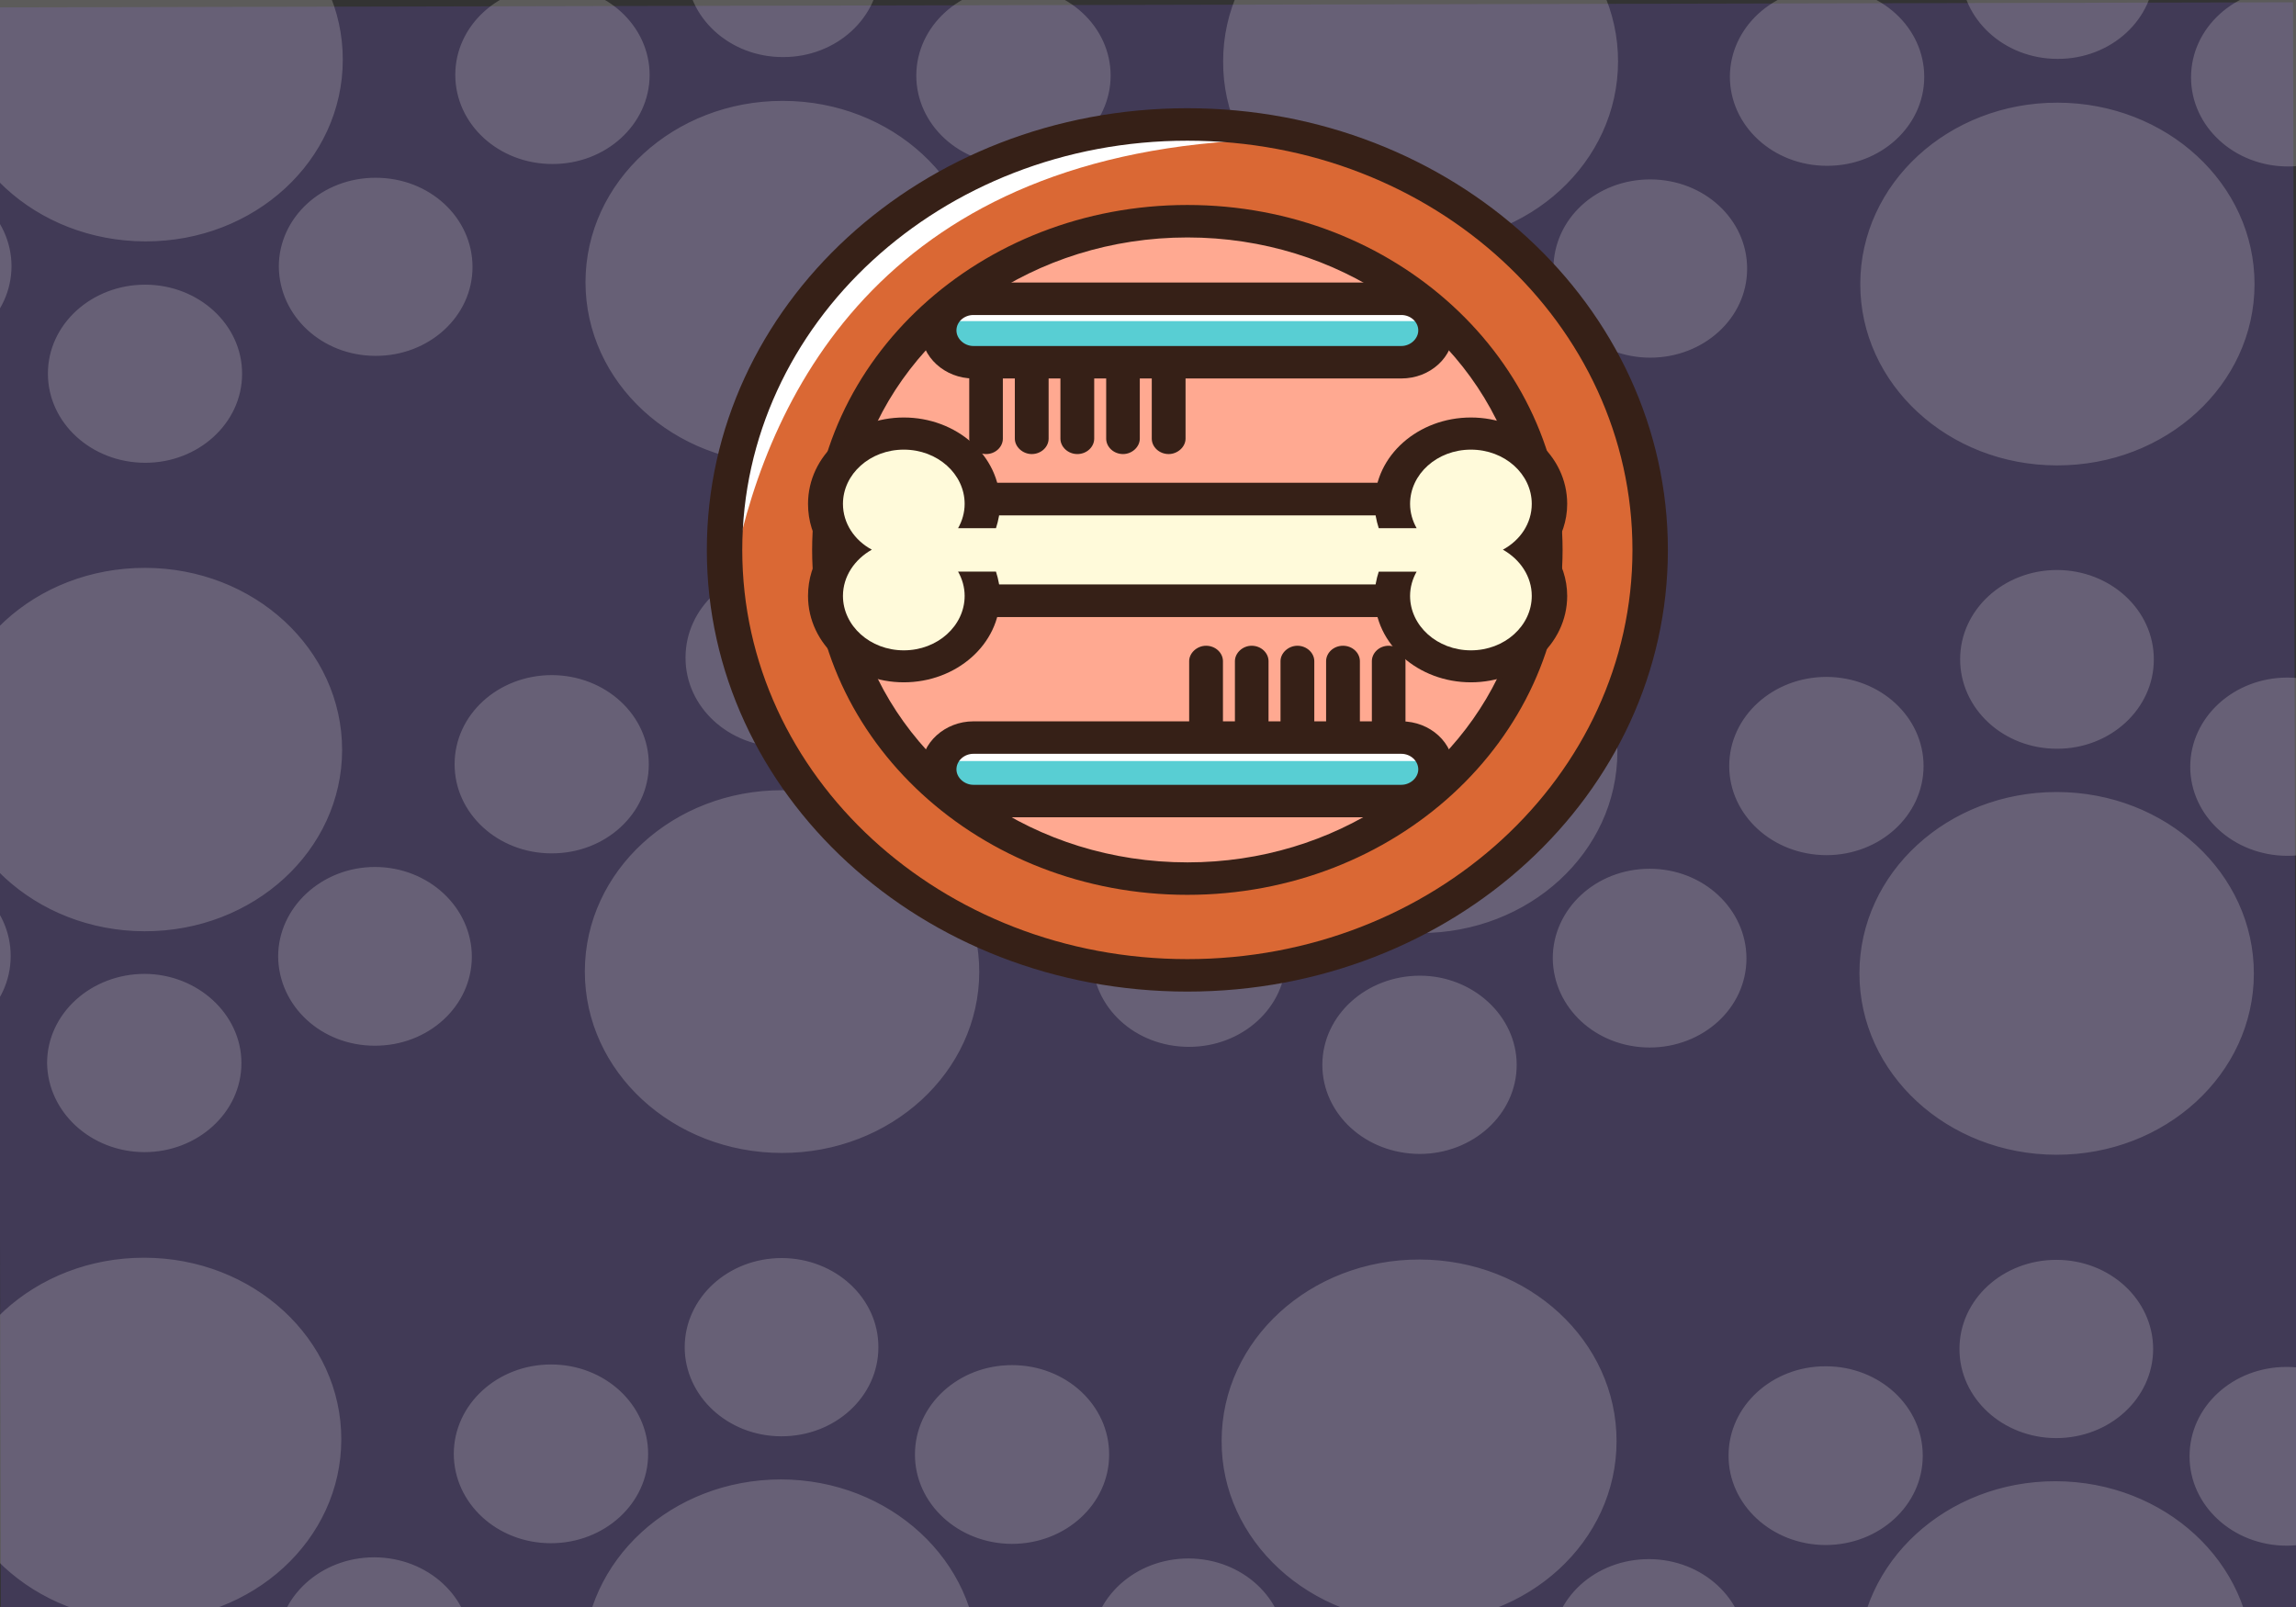 <svg version="1.2" xmlns="http://www.w3.org/2000/svg" viewBox="0 0 1400 980" width="1400" height="980">
	<rect x="0" y="0" width="1400" height="980" fill="#333333" stroke="none"/>
	<title>vector-illustration-dog-wash-ai</title>
	<style>
		.s0 { opacity: .2;fill: #7c58e3 } 
		.s1 { opacity: .2;fill: #fefbf6 } 
		.s2 { fill: #da6834 } 
		.s3 { fill: #ffffff } 
		.s4 { fill: #58ced3 } 
		.s5 { fill: #ffa991 } 
		.s6 { fill: #fffada } 
		.s7 { fill: #362017 } 
	</style>
	<g id="&lt;Group&gt;">
	</g>
	<g id="&lt;Group&gt;">
		<path id="Layer" class="s0" d="m-1.7 4.5l1399.9-3.1l2.3 1014l-1399.9 3.1z" />
		<path id="Layer" fill-rule="evenodd" class="s1" d="m-2967.3-2125.4h53.8c9.9 16.3 15.8 34.9 15.8 55c0 44.6-28.3 83-69.7 100.5zm279 0.4l117.7 0.1c-0.7 29.3-26.9 52.7-59.1 52.6c-31.8 0-58-23.5-58.6-52.7zm343 0.4l208.9 0.3c9.9 16.3 15.9 34.9 15.9 55c-0.1 61.2-53.9 110.9-120.3 110.8c-66.9-0.1-120.6-50.3-120.5-111.1c0-20.2 5.7-38.7 16-55zm434.2 0.6l117.7 0.2c-0.7 29.3-26.9 52.7-59.1 52.6c-31.8 0-57.9-23.5-58.6-52.8zm343 0.5l209.3 0.3c9.9 16.3 15.9 34.8 15.9 55c-0.1 61.2-53.9 110.9-120.4 110.8c-66.8-0.1-120.5-50.3-120.4-111.1c-0.4-20.2 5.3-38.7 15.6-55zm434.2 0.6l117.8 0.2c-0.8 29.3-27 52.6-59.1 52.6c-31.9 0-57.6-23.5-58.7-52.8zm343 0.5l209.4 0.3c9.8 16.3 15.8 34.8 15.8 55c0 61.2-53.8 110.9-120.3 110.8c-67.2-0.1-120.9-50-120.8-111.1c0-20.2 6-38.8 15.9-55zm434.3 0.6l117.7 0.2c-0.7 29.2-26.9 52.6-59.1 52.6c-31.8-0.1-57.6-23.5-58.6-52.8zm343 0.5l209.3 0.3c9.9 16.2 15.9 34.8 15.8 55c0 61.1-53.8 110.8-120.3 110.7c-66.8 0-120.5-50.2-120.5-111.1c-0.3-20.1 5.7-38.7 15.7-54.9zm434.2 0.6l117.7 0.1c-0.7 29.3-26.9 52.7-59.1 52.7c-32.1-0.1-57.6-23.5-58.6-52.8zm343 0.4l209.3 0.3c9.9 16.3 15.9 34.9 15.9 55c-0.1 61.2-53.9 110.9-120.4 110.8c-66.8-0.1-120.5-50.3-120.4-111.1c-0.4-20.2 5.7-38.7 15.6-55zm434.2 0.6l117.8 0.2c-0.8 29.3-27 52.7-59.1 52.6c-32.2 0-57.7-23.5-58.7-52.8zm343 0.5l209.4 0.3c9.8 16.3 15.8 34.8 15.8 55c-0.1 61.2-53.9 110.9-120.3 110.8c-66.9-0.1-120.6-50.3-120.5-111.1c-0.3-20.2 5.7-38.7 15.6-55zm434.6 0.6h7.8v26.1c-4.6-7.5-7.5-16.3-7.8-26.1zm7.7 89.5l-0.2 201.1c-41-17.6-69.3-56.1-69.2-100.3c0-44.6 28.4-83 69.4-100.8zm-0.3 302.3l-0.1 55c-4.9-8.2-7.7-17.6-7.7-27.7c0-10.1 2.8-19.5 7.8-27.3zm-0.1 118.1l-0.3 201c-41-17.6-69.2-55.7-69.2-100.3c0.1-44.5 28.4-82.9 69.5-100.7zm-0.4 302.2v55c-5-8.1-7.8-17.2-7.8-27.3c0-10.4 2.9-19.5 7.8-27.7zm-0.1 118.8l-0.2 201.1c-41-17.7-69.2-56.1-69.2-100.7c0.1-44.9 28.4-83.2 69.4-100.4zm-0.3 301.6l-0.1 55.3c-4.9-8.5-7.7-17.6-7.7-27.7c0-10.1 2.8-19.5 7.8-27.6zm-0.1 118.7l-0.2 201.1c-41-17.6-69.3-56-69.2-100.6c0-44.6 28.3-82.9 69.4-100.5zm-0.3 301.7l-0.1 55.3c-4.9-8.2-7.7-17.6-7.7-27.7c0-10.1 2.8-19.5 7.8-27.6zm-0.2 118.7l-0.2 201.1c-41-17.6-69.2-56.1-69.2-100.3c0.1-44.6 28.4-83.3 69.4-100.8zm-0.3 301.9v55c-5-8.1-7.8-17.6-7.8-27.6c0-9.8 2.9-19.2 7.8-27.4zm-0.1 118.5l-0.2 201c-41-17.6-69.2-55.7-69.2-100.3c0-44.5 28.4-82.9 69.4-100.7zm-0.3 302.2l-0.1 55c-4.9-8.1-7.7-17.2-7.7-27.3c0-10.4 2.8-19.9 7.8-27.7zm-0.1 118.8l-0.2 201.1c-41-17.7-69.3-56.1-69.2-100.7c0-44.9 28.3-83.2 69.4-100.4zm-0.3 301.6l-0.1 55.3c-4.9-8.5-7.8-17.6-7.7-27.7c0-10.1 2.8-19.5 7.8-27.6zm-0.2 118.7l-0.1 155.2h-53.4c-10.6-16.3-15.9-34.9-15.9-55c0.1-44.3 28.4-82.6 69.4-100.2zm-278.8 154.9l-118.1-0.2c1.5-29.3 27.3-52.7 59.5-52.6c31.5 0 57.6 23.5 58.6 52.8zm-343.3-0.5l-209-0.3c-10.6-16.3-15.9-34.8-15.9-55c0.1-61.2 53.9-110.6 120.4-110.5c66.5 0.1 120.2 49.6 120.1 110.8c0.3 20.2-5 38.7-15.6 55zm-433.9-0.6l-118.1-0.2c1.4-29.3 27.3-52.7 59.5-52.6c31.4 0 57.6 23.5 58.6 52.8zm-343.3-0.5l-209-0.3c-10.6-16.3-15.9-34.8-15.9-55c0.1-61.2 53.9-110.5 120.4-110.5c66.4 0.1 120.1 49.7 120.1 110.8c0.3 20.2-5 38.7-15.6 55zm-433.9-0.6l-118.1-0.2c1.4-29.2 27.3-52.6 59.4-52.6c31.5 0.1 57.3 23.5 58.7 52.8zm-343.4-0.5l-209-0.3c-9.8-16.2-15.8-34.8-15.8-55c0-61.1 53.8-110.5 120.3-110.4c66.5 0.1 120.2 49.6 120.1 110.8c0.4 20.1-5 38.7-15.6 54.9zm-433.9-0.6l-118.1-0.1c1.5-29.3 27.3-52.7 59.5-52.7c31.5 0.1 57.3 23.5 58.6 52.8zm-343.3-0.5l-209-0.2c-9.9-16.3-15.9-34.9-15.8-55.1c0-61.1 53.8-110.5 120.3-110.4c66.5 0.1 120.2 49.6 120.1 110.8c0.3 20.2-5 38.7-15.6 54.9zm-433.9-0.6l-118.1-0.1c1.5-29.3 27.3-52.7 59.5-52.6c31.4 0 57.2 23.5 58.6 52.7zm-343.3-0.4l-209-0.3c-9.9-16.3-15.9-34.9-15.9-55c0.1-61.2 53.9-110.6 120.4-110.5c66.4 0.1 120.1 49.6 120.1 110.8c0.3 20.2-5.4 38.7-15.6 55zm-433.9-0.6l-118.1-0.2c1.4-29.3 27.3-52.7 59.4-52.6c31.5 0 57.3 23.5 58.7 52.8zm-343.4-0.5l-209-0.3c-9.8-16.3-15.8-34.8-15.8-55c0.1-61.2 53.9-110.6 120.3-110.5c66.5 0.1 120.2 49.7 120.1 110.8c0.4 20.2-5.3 38.7-15.6 55zm-433.9-0.6h-8.4v-25.7c4.9 7.5 7.8 16.6 8.4 25.7zm-8.3-89.5l0.2-201.1c41.3 17.7 69.6 56.1 69.5 100.7c0 44.9-28.4 83.2-69.7 100.4zm0.3-301.6v-55.3c5.3 8.5 8.5 17.6 8.5 27.7c0 9.7-3.2 19.5-8.5 27.6zm0.1-118.8l0.2-201c41.4 17.6 69.6 56 69.6 100.6c-0.1 44.3-28.4 82.6-69.8 100.4zm0.3-301.9l0.1-55.3c5.3 8.1 8.4 17.6 8.4 27.7c0 10.1-3.2 19.8-8.5 27.6zm0.1-118.7l0.2-201.1c41.4 17.6 69.6 56 69.6 100.3c-0.1 44.9-28.4 83.2-69.8 100.8zm0.3-301.7l0.1-55.3c5.3 8.2 8.5 17.6 8.5 27.7c-0.1 10.1-3.2 19.5-8.6 27.6zm0.2-118.7l0.2-201.1c41.3 17.6 69.6 55.8 69.5 100.3c0 44.9-28.3 83.3-69.7 100.8zm0.3-301.9v-55c5.3 8.1 8.5 17.2 8.5 27.6c0 10.1-3.2 19.2-8.5 27.4zm0.1-118.8l0.2-201.1c41.4 17.7 69.6 56.1 69.6 100.7c-0.1 44.5-28.4 83.2-69.8 100.4zm0.3-301.6l0.1-55c5.3 8.2 8.4 17.3 8.4 27.4c0 10-3.2 19.5-8.5 27.6zm0.1-118.8l0.2-201c41.4 17.6 69.6 56 69.6 100.6c0 44.3-28.4 82.6-69.8 100.4zm0.3-301.6l0.1-55.3c5.3 8.2 8.5 17.6 8.5 27.7c-0.1 9.8-3.2 19.5-8.6 27.6zm0.2-118.7l0.2-201.1c41.3 17.6 69.6 56.1 69.5 100.3c0 44.6-28.3 82.9-69.7 100.8zm0.3-302v-55.3c5.3 8.2 8.5 17.6 8.5 27.7c0 10.1-3.2 19.8-8.5 27.6zm4858 2794.5c-32.8-0.1-59.2-24.5-59.2-54.6c0-30.2 26.6-54.5 59.3-54.4c32.8 0 59.2 24.4 59.2 54.5c-0.1 30.2-26.6 54.5-59.3 54.5zm-368.2-63.7c0-61.1 53.8-110.5 120.6-110.4c66.5 0.1 120.2 49.6 120.2 110.8c-0.1 61.1-53.9 110.5-120.4 110.4c-66.8-0.1-120.9-49.9-120.4-110.8zm-79.4 126.2c0-30.3 26.2-54.3 59.1-54.3c32.9 0 59.1 24.5 59 54.4c0 30.3-26.6 54.3-59.1 54.3c-32.9-0.1-59-24.5-59-54.4zm281.1 0.3c0.1-30.2 26.6-54.3 59.1-54.2c32.9 0 59.1 24.5 59 54.4c0 30.3-26.5 54.3-59.1 54.3c-32.9-0.1-59-24.5-59-54.5zm-610.8-63.9c-32.7-0.1-59.2-24.5-59.1-54.6c0-30.1 26.5-54.5 59.3-54.4c32.7 0 59.2 24.4 59.1 54.6c0 30.1-26.5 54.4-59.3 54.4zm281.1 0.4c-32.7-0.1-59.2-24.5-59.1-54.6c0-30.2 26.5-54.5 59.3-54.4c32.7 0 59.2 24.4 59.1 54.5c0 30.2-26.5 54.5-59.3 54.5zm-140.5-65.6c-32.6-0.1-59-24.4-58.9-54.4c0-30.1 26.4-54.3 59.1-54.3c32.7 0 59 24.4 59 54.4c-0.1 30.1-26.5 54.3-59.2 54.3zm-508.8 1.5c0.1-61.1 53.9-110.5 120.7-110.4c66.5 0.1 120.2 49.6 120.1 110.8c0 61.1-53.8 110.5-120.3 110.4c-66.8-0.1-120.9-49.9-120.5-110.8zm-79.3 126.2c0-30.3 26.6-54.3 59.1-54.3c32.9 0.1 59 24.5 59 54.4c0 30.3-26.6 54.3-59.1 54.3c-32.9-0.1-59-24.5-59-54.4zm280.7 0.4c0.1-30.3 26.3-54.3 59.2-54.3c32.8 0.1 59 24.5 59 54.4c-0.1 30.3-26.6 54.3-59.2 54.3c-32.5-0.1-58.6-24.5-59-54.4zm-610.4-64c-32.8 0-59.2-24.4-59.2-54.6c0.1-30.1 26.6-54.4 59.3-54.4c32.8 0 59.2 24.4 59.2 54.6c0 30.1-26.6 54.4-59.3 54.4zm281.1 0.4c-32.7-0.1-59.2-24.5-59.1-54.6c0-30.1 26.5-54.5 59.3-54.4c32.7 0 59.2 24.4 59.1 54.6c0 30.1-26.5 54.4-59.3 54.4zm-140.5-65.6c-32.6 0-59-24.4-59-54.4c0.1-30.1 26.5-54.3 59.2-54.3c32.6 0.1 59 24.4 58.9 54.4c0 30.1-26.4 54.3-59.1 54.3zm-509.2 1.6c0.1-61.2 53.9-110.6 120.7-110.5c66.5 0.1 120.2 49.6 120.1 110.8c0 61.2-53.8 110.5-120.3 110.5c-66.8-0.1-120.5-50-120.5-110.8zm-79.3 126.1c0-30.3 26.2-54.3 59.1-54.3c32.9 0.1 59 24.5 59 54.5c0 30.2-26.6 54.3-59.1 54.2c-32.5 0-58.7-24.5-59-54.4zm281.1 0.4c0-30.3 26.6-54.3 59.1-54.3c32.9 0.1 59.1 24.5 59 54.4c0 30.3-26.6 54.3-59.1 54.3c-32.5 0-58.7-24.5-59-54.4zm-610.4-64c-32.8 0-59.2-24.4-59.2-54.6c0-30.1 26.6-54.4 59.3-54.4c32.8 0.1 59.2 24.5 59.2 54.6c-0.1 30.1-26.6 54.5-59.3 54.4zm281.1 0.4c-32.8 0-59.2-24.4-59.2-54.6c0.1-30.1 26.6-54.4 59.3-54.4c32.8 0.1 59.2 24.5 59.2 54.6c-0.1 30.1-26.6 54.5-59.3 54.4zm-140.5-65.6c-32.7 0-59-24.4-59-54.4c0.1-30 26.5-54.3 59.1-54.3c32.7 0.1 59.1 24.4 59 54.5c0 30-26.5 54.3-59.1 54.2zm-509.2 1.6c0.1-61.2 53.9-110.6 120.7-110.5c66.5 0.1 120.2 49.7 120.1 110.8c0 61.2-53.8 110.6-120.3 110.5c-66.9-0.1-120.6-50-120.5-110.8zm-79.3 126.1c0-30.2 26.5-54.3 59.1-54.2c32.9 0 59 24.4 59 54.4c-0.1 30.2-26.6 54.3-59.1 54.2c-32.6 0-58.7-24.4-59-54.4zm281.1 0.4c0-30.3 26.6-54.3 59.1-54.2c32.9 0 59 24.4 59 54.4c0 30.2-26.6 54.3-59.1 54.2c-32.5 0-58.7-24.5-59-54.4zm-610.5-64c-32.7 0-59.2-24.4-59.1-54.5c0-30.2 26.5-54.5 59.3-54.5c32.7 0.1 59.2 24.5 59.1 54.6c0 30.2-26.5 54.5-59.3 54.4zm281.1 0.4c-32.7 0-59.1-24.4-59.1-54.5c0-30.2 26.5-54.5 59.3-54.5c32.8 0.1 59.2 24.5 59.2 54.6c-0.1 30.2-26.6 54.5-59.4 54.4zm-140.4-65.6c-32.7 0-59.1-24.3-59-54.4c0-30 26.4-54.3 59.1-54.2c32.7 0 59 24.3 59 54.4c-0.1 30-26.5 54.3-59.1 54.2zm-509.2 1.6c0-61.2 53.8-110.5 120.7-110.4c66.4 0 120.1 49.6 120.1 110.7c-0.1 61.2-53.9 110.6-120.4 110.5c-66.8-0.1-120.5-49.9-120.4-110.8zm-79.4 126.1c0.1-30.2 26.3-54.3 59.1-54.2c32.9 0 59.1 24.5 59 54.4c0 30.3-26.5 54.3-59.1 54.3c-32.5-0.1-58.6-24.5-59-54.5zm281.2 0.4c0-30.2 26.5-54.3 59.1-54.2c32.8 0 59 24.5 59 54.4c-0.1 30.3-26.6 54.3-59.1 54.2c-32.6 0-58.7-24.4-59-54.4zm-610.5-63.9c-32.8-0.1-59.2-24.5-59.2-54.6c0.1-30.2 26.6-54.5 59.3-54.4c32.8 0 59.2 24.4 59.2 54.5c0 30.2-26.5 54.5-59.3 54.5zm280.8 0.4c-32.8-0.1-59.2-24.5-59.2-54.6c0-30.2 26.6-54.5 59.3-54.4c32.8 0 59.2 24.4 59.2 54.5c-0.1 30.2-26.6 54.5-59.3 54.5zm-140.2-65.6c-32.6-0.1-59-24.4-59-54.5c0.1-30 26.5-54.3 59.2-54.2c32.6 0 59 24.4 59 54.4c-0.1 30.1-26.5 54.3-59.2 54.3zm-509.2 1.5c0.1-61.1 53.9-110.5 120.7-110.4c66.5 0.1 120.2 49.6 120.2 110.8c-0.1 61.1-53.9 110.5-120.4 110.4c-66.8-0.1-120.5-49.9-120.5-110.8zm-79.3 126.2c0-30.3 26.6-54.3 59.1-54.3c32.9 0.1 59 24.5 59 54.4c0 30.3-26.6 54.3-59.1 54.3c-32.5-0.1-58.7-24.5-59-54.4zm281.1 0.4c0.1-30.3 26.6-54.3 59.1-54.3c32.9 0 59.1 24.5 59 54.4c0 30.3-26.5 54.3-59.1 54.3c-32.5-0.1-59-24.5-59-54.4zm-610.4-64c-32.8-0.1-59.2-24.5-59.2-54.6c0.1-30.1 26.6-54.5 59.3-54.4c32.8 0 59.2 24.4 59.2 54.6c-0.1 30.1-26.6 54.4-59.3 54.4zm280.7 0.4c-32.7-0.1-59.2-24.5-59.1-54.6c0-30.1 26.5-54.5 59.3-54.4c32.7 0 59.2 24.4 59.1 54.6c0 30.1-26.5 54.4-59.3 54.4zm-140.1-65.6c-32.7-0.1-59-24.4-59-54.4c0.1-30.1 26.5-54.3 59.1-54.3c32.7 0.1 59.1 24.4 59 54.4c0 30.1-26.5 54.3-59.1 54.3zm-307.4 128.1c0-30.3 26.2-54.3 59.1-54.3c32.9 0.1 59 24.5 59 54.4c0 30.3-26.6 54.3-59.1 54.3c-32.5-0.1-59-24.5-59-54.4zm4830.6-477.1c-32.8-0.1-59.2-24.4-59.2-54.5c0.1-30 26.6-54.2 59.3-54.2c32.8 0 59.2 24.4 59.2 54.4c0 30.1-26.6 54.3-59.3 54.3zm-368.2-63.3c0.1-61.5 53.9-110.9 120.7-110.8c66.5 0.1 120.2 49.6 120.1 111.1c-0.1 61.2-53.9 110.5-120.3 110.4c-66.9 0-120.9-49.9-120.5-110.7zm-79.3 125.8c0-30 26.2-54.7 59.1-54.6c32.8 0 59 24.8 59 54.7c-0.1 30.3-26.6 54.3-59.2 54.3c-32.8-0.1-59-24.2-58.9-54.4zm281.1 0.4c0-30 26.5-54.7 59.1-54.6c32.9 0 59 24.8 59 54.7c-0.1 30.3-26.6 54.3-59.1 54.3c-32.9-0.1-59.1-24.2-59-54.4zm-140.8 64.8c0-30.2 26.9-54.3 59.4-54.2c32.2 0 59.1 24.5 59 54.4c0 30.3-26.9 54.3-59.1 54.2c-32.5 0-59.4-24.1-59.3-54.4zm-329.7 53.9c-66.5-0.1-120.2-49.6-120.1-110.8c0.1-61.2 53.9-110.5 120.4-110.4c66.5 0.1 120.2 49.6 120.1 110.8c-0.1 61.1-53.9 110.5-120.4 110.4zm-140.3-182.7c-32.8-0.1-59.2-24.4-59.2-54.4c0-30.1 26.6-54.3 59.3-54.3c32.8 0.1 59.2 24.4 59.2 54.4c-0.1 30.1-26.6 54.3-59.3 54.3zm281.1 0.4c-32.8-0.1-59.2-24.4-59.2-54.4c0.1-30.1 26.6-54.3 59.3-54.3c32.8 0.1 59.2 24.4 59.2 54.4c-0.1 30.1-26.6 54.3-59.3 54.3zm-140.5-65.3c-32.7 0-59-24.4-59-54.6c0-30.1 26.5-54.4 59.1-54.4c32.7 0.1 59.1 24.5 59 54.6c0 30.1-26.5 54.5-59.1 54.4zm-508.8 1.6c0-61.5 53.8-110.9 120.7-110.8c66.4 0.1 120.1 49.6 120.1 111.1c-0.1 61.2-53.9 110.6-120.4 110.5c-66.8-0.1-120.9-50-120.4-110.8zm-79.4 125.8c0.1-29.9 26.6-54.6 59.1-54.6c32.9 0.1 59.1 24.8 59 54.8c0 30.2-26.6 54.2-59.1 54.2c-32.9 0-59-24.2-59-54.4zm280.8 0.4c0-30 26.2-54.6 59.1-54.6c32.9 0 59 24.8 59 54.7c0 30.3-26.6 54.3-59.1 54.3c-32.6-0.1-58.7-24.2-59-54.4zm-140.5 64.9c0.1-30.3 27-54.3 59.5-54.3c32.2 0 59 24.5 59 54.4c0 30.3-26.9 54.3-59.1 54.3c-32.9-0.1-59.4-24.2-59.4-54.4zm-329.6 53.8c-66.5-0.1-120.2-49.6-120.1-110.8c0.1-61.1 53.9-110.5 120.4-110.4c66.5 0.1 120.1 49.6 120.1 110.8c-0.1 61.1-53.9 110.5-120.4 110.4zm-140.4-182.7c-32.7 0-59.2-24.4-59.1-54.4c0-30.1 26.5-54.3 59.3-54.3c32.7 0.1 59.2 24.4 59.1 54.5c0 30-26.5 54.3-59.3 54.2zm281.1 0.4c-32.7 0-59.2-24.4-59.1-54.4c0-30.1 26.5-54.3 59.3-54.3c32.7 0.1 59.2 24.4 59.1 54.4c0 30.1-26.5 54.3-59.3 54.3zm-140.4-65.3c-32.7 0-59.1-24.4-59-54.5c0-30.2 26.4-54.5 59.1-54.5c32.7 0.1 59 24.5 59 54.6c-0.1 30.2-26.5 54.5-59.1 54.4zm-509.2 1.6c0-61.5 53.8-110.9 120.7-110.8c66.4 0.1 120.1 49.6 120.1 111.1c-0.1 61.2-53.9 110.6-120.4 110.5c-66.8-0.1-120.5-50-120.4-110.8zm-79.4 125.8c0.1-29.9 26.3-54.6 59.1-54.6c32.9 0.1 59.1 24.8 59 54.8c0 30.2-26.5 54.3-59.1 54.2c-32.5 0-58.6-24.1-59-54.4zm281.2 0.4c0-29.9 26.5-54.6 59.1-54.6c32.8 0.1 59 24.8 59 54.8c-0.1 30.2-26.6 54.3-59.2 54.2c-32.5 0-58.6-24.1-58.9-54.4zm-140.9 64.9c0.1-30.3 27-54.3 59.5-54.3c32.2 0.1 59 24.5 59 54.4c0 30.3-26.9 54.3-59.1 54.3c-32.5-0.1-59-24.2-59.4-54.4zm-329.3 53.9c-66.4-0.1-120.1-49.7-120-110.8c0.1-61.2 53.9-110.6 120.4-110.5c66.4 0.1 120.1 49.6 120 110.8c-0.1 61.2-53.9 110.5-120.4 110.5zm-140.3-182.8c-32.8 0-59.2-24.3-59.2-54.4c0.1-30 26.6-54.3 59.3-54.2c32.8 0 59.2 24.3 59.2 54.4c0 30-26.6 54.3-59.3 54.2zm281.1 0.4c-32.7 0-59.2-24.3-59.1-54.4c0-30 26.5-54.3 59.3-54.2c32.7 0 59.2 24.3 59.1 54.4c0 30-26.5 54.3-59.3 54.2zm-140.5-65.2c-32.6-0.1-59-24.5-59-54.6c0.1-30.2 26.5-54.5 59.2-54.4c32.6 0 59 24.4 58.9 54.5c0 30.2-26.4 54.5-59.1 54.5zm-509.2 1.5c0.1-61.5 53.9-110.8 120.7-110.8c66.5 0.1 120.2 49.7 120.1 111.2c0 61.1-53.8 110.5-120.3 110.4c-66.8-0.1-120.5-49.9-120.5-110.8zm-79.3 125.8c0-29.9 26.6-54.6 59.1-54.5c32.9 0 59 24.8 59 54.7c0 30.3-26.6 54.3-59.1 54.2c-32.5 0-58.7-24.1-59-54.4zm281.1 0.4c0.1-29.9 26.6-54.6 59.1-54.6c32.9 0.1 59.1 24.9 59 54.8c0 30.2-26.5 54.3-59.1 54.2c-32.5 0-58.7-24.1-59-54.4zm-140.8 64.9c0-30.3 26.9-54.3 59.5-54.3c32.2 0.1 59 24.5 59 54.5c-0.1 30.2-27 54.3-59.1 54.2c-32.6 0-59.1-24.1-59.4-54.4zm-329.3 53.9c-66.5-0.1-120.1-49.6-120.1-110.8c0.1-61.2 53.9-110.6 120.4-110.5c66.5 0.1 120.2 49.6 120.1 110.8c-0.1 61.2-53.9 110.6-120.4 110.5zm-140.3-182.7c-32.8-0.1-59.2-24.4-59.2-54.5c0.1-30 26.6-54.3 59.3-54.2c32.8 0 59.2 24.4 59.2 54.4c-0.1 30-26.6 54.3-59.3 54.3zm281.1 0.3c-32.8 0-59.2-24.3-59.2-54.4c0.1-30 26.6-54.3 59.3-54.2c32.8 0 59.2 24.3 59.2 54.4c-0.1 30-26.6 54.3-59.3 54.2zm-140.5-65.2c-32.7-0.1-59-24.5-59-54.6c0.1-30.1 26.5-54.5 59.1-54.4c32.7 0 59.1 24.4 59 54.6c0 30.1-26.5 54.4-59.1 54.4zm-509.2 1.5c0.1-61.4 53.9-110.8 120.7-110.7c66.5 0.1 120.2 49.6 120.1 111.1c0 61.2-53.8 110.5-120.3 110.4c-66.9-0.1-120.6-49.9-120.5-110.8zm-79.3 125.9c0-30 26.2-54.7 59.1-54.6c32.9 0 59 24.8 59 54.7c-0.1 30.3-26.6 54.3-59.1 54.3c-32.6-0.1-58.7-24.2-59-54.4zm281.1 0.3c0-29.9 26.6-54.6 59.1-54.5c32.9 0 59 24.8 59 54.7c0 30.3-26.6 54.3-59.1 54.3c-32.5-0.1-58.7-24.2-59-54.5zm-140.8 64.9c0-30.2 26.9-54.3 59.4-54.2c32.2 0 59.1 24.5 59 54.4c0 30.2-26.9 54.3-59.1 54.2c-32.5 0-59-24.1-59.3-54.4zm-329.3 53.9c-66.5-0.1-120.2-49.6-120.1-110.8c0.1-61.2 53.9-110.5 120.4-110.4c66.5 0 120.1 49.6 120.1 110.7c-0.1 61.2-53.9 110.6-120.4 110.5zm-140.4-182.7c-32.7-0.1-59.2-24.4-59.1-54.4c0-30.1 26.5-54.3 59.3-54.3c32.7 0.1 59.2 24.4 59.1 54.4c0 30.1-26.5 54.3-59.3 54.3zm280.8 0.4c-32.8-0.1-59.2-24.4-59.2-54.5c0.1-30 26.6-54.2 59.3-54.2c32.8 0 59.2 24.4 59.2 54.4c0 30.1-26.5 54.3-59.3 54.3zm-140.1-65.3c-32.7 0-59.1-24.4-59-54.6c0-30.1 26.5-54.4 59.1-54.4c32.7 0.1 59 24.4 59 54.6c-0.1 30.1-26.5 54.4-59.1 54.4zm-509.2 1.6c0-61.5 53.8-110.9 120.7-110.8c66.5 0.1 120.2 49.6 120.1 111.1c-0.1 61.2-53.9 110.6-120.4 110.5c-66.8-0.1-120.5-50-120.4-110.8zm-79.4 125.8c0.1-30 26.6-54.6 59.1-54.6c32.9 0 59.1 24.8 59 54.7c0 30.3-26.5 54.3-59.1 54.3c-32.5-0.1-58.6-24.2-59-54.4zm281.2 0.4c0-30 26.5-54.7 59.1-54.6c32.9 0 59 24.8 59 54.7c-0.1 30.3-26.6 54.3-59.1 54.3c-32.6-0.1-59.1-24.2-59-54.4zm-140.8 64.8c0-30.2 26.9-54.3 59.4-54.2c32.2 0 59 24.5 59 54.4c0 30.3-26.9 54.3-59.1 54.3c-32.5-0.1-59.4-24.2-59.3-54.5zm-329.3 53.9c-66.5-0.1-120.2-49.6-120.1-110.8c0.1-61.1 53.9-110.5 120.4-110.4c66.4 0.1 120.1 49.6 120 110.8c-0.1 61.1-53.9 110.5-120.3 110.4zm-140.4-182.7c-32.8 0-59.2-24.4-59.2-54.4c0.1-30.1 26.6-54.3 59.4-54.3c32.7 0.1 59.1 24.4 59.1 54.4c0 30.1-26.5 54.3-59.3 54.3zm280.8 0.4c-32.8-0.1-59.2-24.4-59.2-54.4c0.1-30.1 26.6-54.3 59.3-54.3c32.8 0.1 59.2 24.4 59.2 54.4c-0.1 30.1-26.6 54.3-59.3 54.3zm-140.2-65.3c-32.6 0-59-24.4-59-54.6c0.1-30.1 26.5-54.4 59.2-54.4c32.6 0.1 59 24.5 59 54.6c-0.1 30.1-26.5 54.5-59.2 54.4zm-307.4 127.8c0.1-29.9 26.3-54.6 59.1-54.6c32.9 0.1 59.1 24.8 59 54.8c0 30.2-26.5 54.2-59.1 54.2c-32.5 0-59-24.2-59-54.4zm4830.6-476.8c-32.7 0-59.2-24.4-59.1-54.4c0-30.1 26.5-54.3 59.3-54.3c32.7 0.1 59.2 24.4 59.1 54.5c0 30-26.5 54.2-59.3 54.2zm-368.2-64c0.1-61.1 53.9-110.5 120.7-110.4c66.5 0.1 120.2 49.6 120.1 110.8c0 61.5-53.8 110.9-120.3 110.8c-66.8-0.1-120.9-49.7-120.5-111.2zm-79.3 126.2c0-30.3 26.2-54.3 59.1-54.3c32.9 0.1 59 24.5 59 54.4c0 30.3-26.6 54.3-59.1 54.3c-32.9-0.1-59-24.2-59-54.4zm281.1 0.4c0-30.3 26.6-54.3 59.1-54.3c32.9 0.1 59 24.5 59 54.4c0 30.3-26.6 54.3-59.1 54.3c-32.9-0.1-59-24.2-59-54.4zm-140.8 65.2c0-30.3 26.9-54.3 59.5-54.3c32.1 0.1 59 24.2 59 54.4c-0.1 30.3-27 54.3-59.1 54.3c-32.6-0.1-59.4-24.2-59.4-54.4zm-329.7 53.8c-66.4 0-120.1-49.6-120-110.7c0.1-61.2 53.9-110.6 120.3-110.5c66.5 0.1 120.2 49.6 120.1 110.8c-0.1 61.2-53.9 110.5-120.4 110.4zm-140.3-182.7c-32.8 0-59.2-24.3-59.2-54.4c0.1-30 26.6-54.3 59.3-54.2c32.8 0 59.2 24.3 59.2 54.4c0 30-26.6 54.3-59.3 54.2zm281.1 0.4c-32.7 0-59.2-24.4-59.1-54.4c0-30 26.5-54.3 59.3-54.3c32.7 0.1 59.2 24.4 59.1 54.5c0 30-26.5 54.3-59.3 54.2zm-140.5-65.6c-32.6 0-59-24.3-59-54.4c0.1-30 26.5-54.3 59.2-54.2c32.6 0 59 24.3 58.9 54.4c0 30-26.4 54.3-59.1 54.2zm-508.8 1.3c0.1-61.2 53.9-110.6 120.7-110.5c66.5 0.1 120.2 49.6 120.1 110.8c-0.1 61.5-53.9 110.9-120.3 110.8c-66.9-0.1-120.9-49.6-120.5-111.1zm-79.3 126.1c0-30.3 26.5-54.3 59.1-54.3c32.8 0.1 59 24.5 59 54.5c-0.1 30.2-26.6 54.3-59.1 54.2c-32.9 0-59.1-24.1-59-54.4zm280.7 0.4c0.1-30.3 26.2-54.3 59.1-54.3c32.9 0.1 59.1 24.5 59 54.5c0 30.2-26.6 54.2-59.1 54.2c-32.5 0-58.7-24.2-59-54.4zm-140.4 65.2c0-30.3 26.9-54.3 59.4-54.3c32.2 0.1 59.1 24.2 59 54.5c0 30.2-26.9 54.3-59.1 54.2c-32.9 0-59.4-24.2-59.3-54.4zm-329.7 53.9c-66.5-0.1-120.1-49.6-120.1-110.8c0.1-61.2 53.9-110.6 120.4-110.5c66.5 0.1 120.2 49.6 120.1 110.8c-0.1 61.2-53.9 110.6-120.4 110.5zm-140.3-182.8c-32.8 0-59.2-24.3-59.2-54.4c0-30 26.6-54.3 59.3-54.2c32.8 0 59.2 24.3 59.2 54.4c-0.1 30-26.6 54.3-59.3 54.2zm281.1 0.4c-32.8 0-59.2-24.3-59.2-54.4c0.1-30 26.6-54.3 59.3-54.2c32.8 0 59.2 24.3 59.2 54.4c-0.1 30-26.6 54.3-59.3 54.2zm-140.5-65.6c-32.7 0-59-24.3-59-54.4c0.1-30 26.5-54.3 59.1-54.2c32.7 0 59.1 24.3 59 54.4c0 30-26.5 54.3-59.1 54.2zm-509.2 1.3c0.1-61.2 53.9-110.6 120.7-110.5c66.5 0.1 120.2 49.7 120.1 110.8c0 61.5-53.8 110.9-120.3 110.8c-66.9-0.1-120.6-49.6-120.5-111.1zm-79.3 126.1c0-30.2 26.2-54.3 59.1-54.2c32.9 0 59 24.5 59 54.4c-0.1 30.2-26.6 54.3-59.1 54.2c-32.6 0-58.7-24.1-59-54.4zm281.1 0.4c0-30.2 26.6-54.3 59.1-54.2c32.9 0 59 24.4 59 54.4c0 30.2-26.6 54.3-59.1 54.2c-32.5 0-58.7-24.1-59-54.4zm-140.8 65.2c0-30.2 26.9-54.3 59.4-54.2c32.2 0 59.1 24.1 59 54.4c0 30.2-26.9 54.3-59.1 54.2c-32.5 0-59.3-24.1-59.3-54.4zm-329.3 53.9c-66.5-0.1-120.2-49.6-120.1-110.8c0.1-61.2 53.9-110.5 120.4-110.5c66.5 0.1 120.1 49.7 120.1 110.8c-0.1 61.2-53.9 110.6-120.4 110.5zm-140.4-182.7c-32.7-0.1-59.2-24.4-59.1-54.4c0-30.1 26.5-54.3 59.3-54.3c32.7 0 59.2 24.4 59.1 54.4c0 30.1-26.5 54.3-59.3 54.3zm281.1 0.4c-32.7-0.1-59.1-24.4-59.1-54.5c0-30 26.5-54.3 59.3-54.2c32.8 0 59.2 24.4 59.2 54.4c-0.1 30.1-26.6 54.3-59.4 54.3zm-140.4-65.6c-32.7-0.1-59.1-24.4-59-54.4c0-30.1 26.5-54.3 59.1-54.3c32.7 0 59 24.4 59 54.4c-0.1 30.1-26.5 54.3-59.1 54.3zm-509.2 1.2c0-61.2 53.8-110.5 120.7-110.4c66.5 0.1 120.1 49.6 120.1 110.7c-0.1 61.5-53.9 110.9-120.4 110.8c-66.8-0.1-120.5-49.6-120.4-111.1zm-79.4 126.1c0.1-30.2 26.6-54.3 59.1-54.2c32.9 0 59.1 24.5 59 54.4c0 30.3-26.5 54.3-59.1 54.3c-32.5-0.1-58.6-24.2-59-54.5zm281.2 0.4c0-30.2 26.5-54.3 59.1-54.2c32.9 0 59 24.5 59 54.4c-0.1 30.3-26.6 54.3-59.1 54.2c-32.6 0-58.7-24.1-59-54.4zm-140.8 65.2c0-30.2 26.9-54.3 59.4-54.2c32.2 0 59 24.1 59 54.4c0 30.3-26.9 54.3-59.1 54.3c-32.5-0.1-59.4-24.2-59.3-54.5zm-329.4 53.9c-66.4-0.1-120.1-49.6-120-110.8c0.1-61.1 53.9-110.5 120.4-110.4c66.4 0.1 120.1 49.6 120 110.8c-0.1 61.1-53.9 110.5-120.4 110.4zm-140.3-182.7c-32.8-0.1-59.2-24.4-59.2-54.4c0.1-30.1 26.6-54.3 59.3-54.3c32.8 0.1 59.2 24.4 59.2 54.4c0 30.1-26.5 54.3-59.3 54.3zm281.1 0.4c-32.7-0.1-59.2-24.4-59.1-54.4c0-30.1 26.5-54.3 59.3-54.3c32.7 0.1 59.2 24.4 59.1 54.4c0 30.1-26.5 54.3-59.3 54.3zm-140.5-65.6c-32.6-0.1-59-24.4-59-54.4c0.1-30.1 26.5-54.3 59.2-54.3c32.6 0.1 59 24.4 59 54.4c-0.1 30.1-26.5 54.3-59.2 54.3zm-509.2 1.2c0.1-61.1 53.9-110.5 120.7-110.4c66.5 0.1 120.2 49.6 120.2 110.8c-0.1 61.5-53.9 110.8-120.4 110.8c-66.8-0.1-120.5-49.7-120.5-111.2zm-79.3 126.2c0-30.3 26.2-54.3 59.1-54.3c32.9 0.1 59 24.5 59 54.4c0 30.3-26.6 54.3-59.1 54.3c-32.5-0.1-58.7-24.2-59-54.4zm281.1 0.4c0.1-30.3 26.6-54.3 59.1-54.3c32.9 0 59.1 24.5 59 54.4c0 30.3-26.5 54.3-59.1 54.3c-32.5-0.1-58.7-24.2-59-54.4zm-140.8 65.2c0.1-30.3 27-54.3 59.5-54.3c32.2 0 59 24.2 59 54.4c-0.1 30.3-26.9 54.3-59.1 54.3c-32.6-0.1-59.4-24.2-59.4-54.4zm-329.3 53.8c-66.5-0.1-120.1-49.6-120.1-110.8c0.1-61.1 53.9-110.5 120.4-110.4c66.5 0.1 120.2 49.6 120.1 110.8c-0.1 61.2-53.9 110.5-120.4 110.4zm-140.3-182.7c-32.8 0-59.2-24.4-59.2-54.4c0.1-30 26.6-54.3 59.3-54.3c32.8 0.1 59.2 24.4 59.2 54.5c-0.1 30-26.6 54.3-59.3 54.2zm280.7 0.4c-32.7 0-59.2-24.4-59.1-54.4c0-30.1 26.5-54.3 59.3-54.3c32.7 0.1 59.2 24.4 59.1 54.5c0 30-26.5 54.2-59.3 54.2zm-140.1-65.6c-32.7 0-59-24.4-59-54.4c0.1-30.1 26.5-54.3 59.1-54.3c32.7 0.1 59.1 24.4 59 54.5c0 30-26.5 54.3-59.1 54.2zm-509.2 1.3c0.1-61.2 53.9-110.6 120.7-110.5c66.5 0.1 120.2 49.6 120.1 110.8c0 61.5-53.8 110.9-120.3 110.8c-66.9-0.1-120.5-49.6-120.5-111.1zm-79.3 126.1c0-30.3 26.6-54.3 59.1-54.3c32.9 0.1 59 24.5 59 54.5c-0.1 30.2-26.6 54.2-59.1 54.2c-32.6 0-58.7-24.2-59-54.4zm281.1 0.4c0-30.3 26.6-54.3 59.1-54.3c32.9 0.1 59 24.5 59 54.4c0 30.3-26.6 54.3-59.1 54.3c-32.5-0.1-59-24.2-59-54.4zm-140.8 65.2c0-30.3 26.9-54.3 59.5-54.3c32.1 0.1 59 24.2 58.9 54.4c0 30.3-26.9 54.3-59.1 54.3c-32.5 0-59.3-24.2-59.3-54.4zm-329.3 53.9c-66.5-0.1-120.2-49.7-120.1-110.8c0.1-61.2 53.9-110.6 120.4-110.5c66.5 0.1 120.2 49.6 120.1 110.8c-0.1 61.2-53.9 110.5-120.4 110.5zm-140.4-182.8c-32.7 0-59.2-24.3-59.1-54.4c0-30 26.5-54.3 59.3-54.2c32.7 0 59.2 24.3 59.1 54.4c0 30-26.5 54.3-59.3 54.2zm280.8 0.4c-32.8 0-59.2-24.3-59.2-54.4c0.1-30 26.6-54.3 59.4-54.2c32.7 0 59.1 24.3 59.1 54.4c0 30-26.5 54.3-59.3 54.2zm-140.1-65.6c-32.7 0-59.1-24.3-59-54.4c0-30 26.5-54.3 59.1-54.2c32.7 0 59 24.3 59 54.4c-0.1 30-26.5 54.3-59.1 54.2zm-307.4 128.1c0-30.2 26.2-54.6 59.1-54.6c32.9 0.1 59 24.5 59 54.5c-0.1 30.2-26.6 54.3-59.1 54.2c-32.6 0-59.1-24.1-59-54.1zm4830.6-477.1c-32.8 0-59.2-24.4-59.2-54.4c0-30 26.6-54.3 59.3-54.3c32.8 0.1 59.2 24.4 59.2 54.5c-0.1 30-26.6 54.3-59.3 54.2zm-368.2-63.6c0-61.2 53.8-110.6 120.7-110.5c66.4 0.1 120.1 50 120.1 110.8c-0.1 60.9-53.9 110.9-120.4 110.8c-66.8-0.1-120.5-49.9-120.4-111.1zm-79.4 126.1c0.1-30.2 26.2-54.3 59.1-54.2c32.9 0 59.1 24.4 59 54.4c0 30.2-26.6 54.3-59.1 54.2c-32.9 0-59-24.1-59-54.4zm281.1 0.4c0.1-30.3 26.6-54.3 59.1-54.2c32.9 0 59.1 24.4 59 54.4c0 30.2-26.5 54.3-59.1 54.2c-32.8 0-59-24.1-59-54.4zm-140.8 65.2c0.1-30.3 27-54.3 59.5-54.2c32.2 0 59 24.4 59 54.4c0 30.2-26.9 54.3-59.1 54.2c-32.5 0-59.4-24.5-59.4-54.4zm-329.6 53.6c-66.5-0.1-120.2-49.7-120.1-111c0.1-61.3 53.9-110.7 120.4-110.6c66.5 0.1 120.1 49.7 120.1 110.9c-0.1 61.3-53.9 110.8-120.4 110.7zm-140.4-182.8c-32.7 0-59.2-24.3-59.1-54.4c0-30 26.5-54.3 59.3-54.2c32.7 0 59.2 24.3 59.1 54.4c0 30-26.5 54.3-59.3 54.2zm281.1 0.4c-32.7 0-59.1-24.3-59.1-54.4c0-30 26.5-54.3 59.3-54.2c32.8 0 59.2 24.3 59.2 54.4c-0.1 30-26.6 54.3-59.4 54.2zm-140.4-65.2c-32.7-0.1-59.1-24.4-59-54.5c0-30 26.4-54.3 59.1-54.2c32.7 0 59 24.4 59 54.4c-0.1 30.1-26.5 54.3-59.1 54.3zm-508.9 1.2c0.1-61.2 53.9-110.5 120.7-110.4c66.5 0 120.2 49.9 120.1 110.7c0 60.9-53.8 110.9-120.3 110.8c-66.8-0.1-120.5-49.9-120.5-111.1zm-79.3 126.1c0-30.2 26.6-54.3 59.1-54.2c32.9 0 59 24.5 59 54.4c0 30.3-26.6 54.3-59.1 54.3c-32.9-0.1-59-24.2-59-54.5zm280.8 0.4c0-30.2 26.2-54.3 59.1-54.2c32.8 0 59 24.5 59 54.4c-0.1 30.2-26.6 54.3-59.1 54.2c-32.6 0-58.7-24.1-59-54.4zm-140.5 65.2c0-30.2 26.9-54.3 59.5-54.2c32.1 0 59 24.5 59 54.4c-0.1 30.3-27 54.3-59.1 54.2c-32.9 0-59.4-24.4-59.4-54.4zm-329.7 53.6c-66.4-0.1-120.1-49.7-120-111c0.1-61.2 53.9-110.7 120.4-110.6c66.4 0.1 120.1 49.7 120 111c-0.1 61.2-53.9 110.7-120.4 110.6zm-140.3-182.7c-32.8-0.1-59.2-24.4-59.2-54.5c0.1-30 26.6-54.3 59.3-54.2c32.8 0 59.2 24.4 59.2 54.4c0 30.1-26.5 54.3-59.3 54.3zm281.1 0.3c-32.7 0-59.2-24.3-59.1-54.4c0-30 26.5-54.3 59.3-54.2c32.7 0 59.2 24.4 59.1 54.4c0 30-26.5 54.3-59.3 54.2zm-140.5-65.2c-32.6-0.1-59-24.4-59-54.4c0.1-30.1 26.5-54.3 59.2-54.3c32.6 0.1 59 24.4 59 54.4c-0.1 30.1-26.5 54.3-59.2 54.3zm-509.2 1.2c0.1-61.1 53.9-110.5 120.7-110.4c66.5 0.1 120.2 49.9 120.2 110.8c-0.1 60.8-53.9 110.8-120.4 110.7c-66.8 0-120.5-49.9-120.5-111.1zm-79.3 126.2c0-30.3 26.2-54.3 59.1-54.3c32.9 0.1 59 24.5 59 54.4c0 30.3-26.6 54.3-59.1 54.3c-32.5-0.1-58.7-24.2-59-54.4zm281.1 0.3c0.1-30.2 26.6-54.2 59.1-54.2c32.9 0 59.1 24.5 59 54.4c0 30.3-26.5 54.3-59.1 54.3c-32.5-0.1-58.7-24.2-59-54.5zm-140.8 65.3c0.1-30.3 27-54.3 59.5-54.3c32.2 0 59 24.5 59 54.4c-0.1 30.3-27 54.3-59.1 54.3c-32.6-0.1-59.1-24.5-59.4-54.4zm-329.3 53.5c-66.5-0.1-120.1-49.7-120.1-110.9c0.1-61.3 53.9-110.8 120.4-110.7c66.5 0.1 120.2 49.7 120.1 111c-0.1 61.2-53.9 110.7-120.4 110.6zm-140.3-182.7c-32.8-0.1-59.2-24.4-59.2-54.4c0.1-30.1 26.6-54.3 59.3-54.3c32.8 0.1 59.2 24.4 59.2 54.4c-0.1 30.1-26.6 54.3-59.3 54.3zm281.1 0.4c-32.8-0.1-59.2-24.4-59.2-54.4c0.1-30.1 26.6-54.3 59.3-54.3c32.8 0 59.2 24.4 59.2 54.4c-0.1 30.1-26.6 54.3-59.3 54.3zm-140.5-65.3c-32.7 0-59-24.4-59-54.4c0.1-30.1 26.5-54.3 59.1-54.3c32.7 0.1 59.1 24.4 59 54.5c0 30-26.5 54.3-59.1 54.2zm-509.2 1.3c0.1-61.2 53.9-110.6 120.7-110.5c66.5 0.1 120.2 49.9 120.1 110.8c0 60.8-53.8 110.9-120.3 110.8c-66.9-0.1-120.6-50-120.5-111.1zm-79.3 126.1c0-30.3 26.6-54.3 59.1-54.3c32.9 0.1 59 24.5 59 54.4c-0.1 30.3-26.6 54.3-59.1 54.3c-32.6 0-58.7-24.2-59-54.4zm281.1 0.4c0-30.3 26.6-54.3 59.1-54.3c32.9 0.1 59 24.5 59 54.4c0 30.3-26.6 54.3-59.1 54.3c-32.5-0.1-58.7-24.2-59-54.4zm-140.8 65.2c0-30.3 26.9-54.3 59.5-54.3c32.1 0.1 59 24.5 58.9 54.4c0 30.3-26.9 54.3-59.1 54.3c-32.5-0.1-59-24.5-59.3-54.4zm-329.3 53.5c-66.5-0.1-120.2-49.7-120.1-110.9c0.1-61.3 53.9-110.7 120.4-110.6c66.5 0 120.1 49.6 120.1 110.9c-0.1 61.3-53.9 110.7-120.4 110.6zm-140.4-182.7c-32.7 0-59.2-24.4-59.1-54.4c0-30.1 26.5-54.3 59.3-54.3c32.7 0.1 59.2 24.4 59.1 54.5c0 30-26.5 54.3-59.3 54.2zm281.2 0.4c-32.8-0.1-59.2-24.4-59.2-54.4c0-30.1 26.5-54.3 59.3-54.3c32.8 0.1 59.2 24.4 59.2 54.4c-0.1 30.1-26.6 54.3-59.3 54.3zm-140.5-65.3c-32.7 0-59.1-24.3-59-54.4c0-30 26.5-54.3 59.1-54.2c32.7 0 59 24.3 59 54.4c-0.1 30-26.5 54.3-59.1 54.2zm-509.2 1.3c0-61.2 53.8-110.6 120.7-110.5c66.5 0.1 120.2 50 120.1 110.8c-0.1 60.9-53.9 110.9-120.4 110.8c-66.8-0.1-120.5-50-120.4-111.1zm-79.4 126.1c0.1-30.3 26.3-54.3 59.2-54.2c32.8 0 59 24.4 58.9 54.4c0 30.2-26.5 54.3-59.1 54.2c-32.5 0-58.6-24.1-59-54.4zm281.2 0.4c0-30.3 26.5-54.3 59.1-54.3c32.9 0.1 59 24.5 59 54.5c-0.1 30.2-26.6 54.3-59.1 54.2c-32.6 0-58.7-24.1-59-54.4zm-140.8 65.2c0-30.3 26.9-54.3 59.4-54.3c32.2 0.1 59 24.5 59 54.5c0 30.2-26.9 54.3-59.1 54.2c-32.5 0-59-24.5-59.3-54.4zm-329.3 53.5c-66.5 0-120.2-49.6-120.1-110.9c0.1-61.3 53.9-110.7 120.4-110.6c66.4 0.1 120.1 49.7 120 110.9c-0.1 61.3-53.9 110.7-120.3 110.6zm-140.4-182.7c-32.8 0-59.2-24.3-59.2-54.4c0.1-30 26.6-54.3 59.4-54.2c32.7 0 59.1 24.3 59.1 54.4c0 30-26.5 54.3-59.3 54.2zm280.8 0.4c-32.8 0-59.2-24.4-59.2-54.4c0.1-30 26.6-54.3 59.3-54.3c32.8 0.1 59.2 24.4 59.2 54.5c-0.1 30-26.6 54.3-59.3 54.2zm-140.2-65.2c-32.6-0.1-59-24.4-58.9-54.5c0-30 26.4-54.3 59.1-54.2c32.6 0 59 24.4 59 54.4c-0.1 30-26.5 54.3-59.2 54.3zm-509.2 1.2c0.1-61.2 53.9-110.6 120.7-110.5c66.5 0.1 120.2 50 120.2 110.8c-0.1 60.9-53.9 110.9-120.4 110.8c-66.8-0.1-120.5-49.9-120.5-111.1zm-79.3 126.1c0-30.2 26.6-54.3 59.1-54.2c32.9 0 59 24.5 59 54.4c0 30.2-26.6 54.3-59.1 54.2c-32.5 0-58.7-24.1-59-54.4zm281.1 0.4c0.1-30.2 26.6-54.3 59.1-54.2c32.9 0 59.1 24.4 59 54.4c0 30.2-26.5 54.3-59.1 54.2c-32.5 0-59-24.1-59-54.4zm-140.8 65.2c0.1-30.2 27-54.3 59.5-54.2c32.2 0 59 24.4 59 54.4c0 30.2-26.9 54.3-59.1 54.2c-32.6 0-59.4-24.4-59.4-54.4zm-329.3 53.6c-66.5-0.1-120.1-49.7-120.1-111c0.1-61.2 53.9-110.7 120.4-110.6c66.5 0.1 120.2 49.7 120.1 111c-0.1 61.2-53.9 110.7-120.4 110.6zm-140.3-182.8c-32.8 0-59.2-24.3-59.2-54.4c0.1-30 26.6-54.3 59.3-54.2c32.8 0 59.2 24.3 59.2 54.4c-0.1 30-26.6 54.3-59.3 54.2zm280.7 0.4c-32.7 0-59.2-24.3-59.1-54.4c0-30 26.5-54.3 59.3-54.2c32.7 0 59.2 24.3 59.1 54.4c0 30-26.5 54.3-59.3 54.2zm-140.1-65.2c-32.7-0.1-59-24.4-59-54.4c0.1-30.1 26.5-54.3 59.1-54.3c32.7 0 59.1 24.4 59 54.4c0 30.1-26.4 54.3-59.1 54.3zm-307.4 127.7c0-30.2 26.2-54.3 59.1-54.2c32.9 0 59 24.5 59 54.4c0 30.3-26.6 54.3-59.1 54.3c-32.5-0.1-59-24.2-59-54.5zm4830.6-476.7c-32.8-0.1-59.2-24.5-59.2-54.6c0.1-30.2 26.6-54.5 59.3-54.4c32.8 0 59.2 24.4 59.2 54.5c0 30.2-26.6 54.5-59.3 54.5zm-368.2-63.7c0.1-61.1 53.9-110.5 120.7-110.4c66.5 0.1 120.2 49.6 120.1 110.8c-0.1 61.1-53.9 110.5-120.3 110.4c-66.9-0.1-120.9-49.9-120.5-110.8zm-79.3 126.2c0-30.3 26.2-54.3 59.1-54.3c32.9 0 59 24.5 59 54.4c-0.1 30.3-26.6 54.3-59.1 54.3c-32.9-0.1-59.1-24.5-59-54.4zm281.1 0.3c0-30.2 26.6-54.3 59.1-54.2c32.9 0 59 24.5 59 54.4c-0.1 30.3-26.6 54.3-59.1 54.3c-32.9-0.1-59.1-24.5-59-54.5zm-140.8 65.2c0-29.9 26.9-54.6 59.4-54.5c32.2 0 59.1 24.8 59 54.7c0 29.6-26.9 54.3-59.1 54.3c-32.5-0.1-59.4-24.8-59.3-54.5zm-329.7 53.6c-66.5-0.1-120.1-49.7-120.1-111c0.1-61.2 53.9-110.7 120.4-110.6c66.5 0.1 120.2 49.7 120.1 111c-0.1 61.2-53.9 110.7-120.4 110.6zm-140.3-182.7c-32.8-0.1-59.2-24.5-59.2-54.6c0.1-30.1 26.6-54.5 59.3-54.4c32.8 0 59.2 24.4 59.2 54.6c-0.1 30.1-26.6 54.4-59.3 54.4zm281.1 0.4c-32.8-0.1-59.2-24.5-59.2-54.6c0.1-30.2 26.6-54.5 59.3-54.4c32.8 0 59.2 24.4 59.2 54.5c-0.1 30.2-26.6 54.5-59.3 54.5zm-140.5-65.6c-32.7-0.1-59-24.4-59-54.4c0.1-30.1 26.5-54.3 59.1-54.3c32.7 0 59.1 24.4 59 54.4c0 30.1-26.5 54.3-59.1 54.3zm-508.8 1.5c0-61.1 53.8-110.5 120.7-110.4c66.4 0.1 120.1 49.6 120.1 110.8c-0.1 61.1-53.9 110.5-120.4 110.4c-66.8-0.1-120.9-49.9-120.4-110.8zm-79.4 126.2c0.1-30.3 26.6-54.3 59.1-54.3c32.9 0.1 59.1 24.5 59 54.4c0 30.3-26.5 54.3-59.1 54.3c-32.9-0.1-59-24.5-59-54.4zm280.8 0.4c0-30.3 26.2-54.3 59.1-54.3c32.9 0.1 59 24.5 59 54.4c0 30.3-26.6 54.3-59.1 54.3c-32.5-0.1-58.7-24.5-59-54.4zm-140.5 65.2c0.1-30 27-54.7 59.5-54.6c32.2 0 59 24.8 59 54.7c0 29.6-26.9 54.3-59.1 54.3c-32.9-0.1-59.4-24.8-59.4-54.4zm-329.6 53.5c-66.5-0.1-120.2-49.7-120.1-110.9c0.1-61.3 53.9-110.7 120.4-110.7c66.5 0.1 120.1 49.7 120.1 111c-0.1 61.3-53.9 110.7-120.4 110.6zm-140.4-182.7c-32.7 0-59.2-24.4-59.1-54.6c0-30.1 26.5-54.4 59.3-54.4c32.7 0 59.2 24.4 59.1 54.6c0 30.1-26.5 54.4-59.3 54.4zm281.2 0.4c-32.8-0.1-59.2-24.5-59.2-54.6c0-30.1 26.5-54.5 59.3-54.4c32.8 0 59.2 24.4 59.2 54.6c-0.1 30.1-26.6 54.4-59.3 54.4zm-140.5-65.6c-32.7 0-59.1-24.4-59-54.4c0-30.1 26.5-54.3 59.1-54.3c32.7 0.1 59 24.4 59 54.4c-0.1 30.1-26.5 54.3-59.1 54.3zm-509.2 1.6c0-61.2 53.8-110.6 120.7-110.5c66.5 0.1 120.1 49.6 120.1 110.8c-0.1 61.2-53.9 110.5-120.4 110.5c-66.8-0.1-120.5-50-120.4-110.8zm-79.4 126.1c0.1-30.3 26.3-54.3 59.1-54.3c32.9 0.1 59.1 24.5 59 54.5c0 30.2-26.5 54.3-59.1 54.2c-32.5 0-58.6-24.5-59-54.4zm281.2 0.4c0-30.3 26.5-54.3 59.1-54.3c32.9 0.1 59 24.5 59 54.4c-0.1 30.3-26.6 54.3-59.1 54.3c-32.6 0-58.7-24.5-59-54.4zm-140.8 65.2c0-29.9 26.9-54.6 59.4-54.6c32.2 0.1 59 24.8 59 54.8c0 29.6-26.9 54.2-59.1 54.2c-32.5 0-59-24.8-59.3-54.4zm-329.3 53.5c-66.5-0.1-120.2-49.6-120.1-110.9c0.1-61.3 53.9-110.7 120.4-110.6c66.4 0.1 120.1 49.7 120 110.9c-0.1 61.3-53.9 110.7-120.3 110.6zm-140.4-182.7c-32.8 0-59.2-24.4-59.2-54.6c0.1-30.1 26.6-54.4 59.4-54.4c32.7 0.1 59.1 24.5 59.1 54.6c0 30.1-26.5 54.5-59.3 54.4zm281.1 0.4c-32.7 0-59.2-24.4-59.1-54.6c0-30.1 26.5-54.4 59.3-54.4c32.7 0.1 59.2 24.5 59.1 54.6c0 30.1-26.5 54.5-59.3 54.4zm-140.5-65.6c-32.6 0-59-24.4-59-54.4c0.1-30 26.5-54.3 59.2-54.3c32.6 0.1 59 24.4 59 54.5c-0.1 30-26.5 54.3-59.2 54.2zm-509.2 1.6c0.1-61.2 53.9-110.6 120.7-110.5c66.5 0.1 120.2 49.7 120.2 110.8c-0.1 61.2-53.9 110.6-120.4 110.5c-66.8-0.1-120.5-50-120.5-110.8zm-79.3 126.1c0-30.2 26.6-54.3 59.1-54.2c32.9 0 59 24.4 59 54.4c0 30.2-26.6 54.3-59.1 54.2c-32.5 0-58.7-24.4-59-54.4zm281.1 0.4c0.1-30.2 26.6-54.3 59.1-54.2c32.9 0 59.1 24.4 59 54.4c0 30.2-26.5 54.3-59.1 54.2c-32.5 0-58.6-24.5-59-54.4zm-140.8 65.2c0.1-29.9 27-54.6 59.5-54.6c32.2 0.1 59 24.8 59 54.8c0 29.6-26.9 54.3-59.1 54.2c-32.6 0-59.1-24.8-59.4-54.4zm-329.3 53.6c-66.5-0.1-120.1-49.7-120.1-111c0.1-61.3 53.9-110.7 120.4-110.6c66.5 0.1 120.2 49.7 120.1 110.9c-0.1 61.3-53.9 110.8-120.4 110.7zm-140.3-182.8c-32.8 0-59.2-24.4-59.2-54.5c0.1-30.2 26.6-54.5 59.3-54.5c32.8 0.1 59.2 24.5 59.2 54.6c-0.1 30.2-26.6 54.5-59.3 54.4zm281.1 0.4c-32.8 0-59.2-24.4-59.2-54.5c0.1-30.2 26.6-54.5 59.3-54.5c32.8 0.1 59.2 24.5 59.2 54.6c0 30.2-26.6 54.5-59.3 54.4zm-140.5-65.6c-32.7 0-59-24.3-59-54.4c0.1-30 26.5-54.3 59.1-54.2c32.7 0 59.1 24.3 59 54.4c0 30-26.4 54.3-59.1 54.2zm-509.2 1.6c0.1-61.2 53.9-110.5 120.7-110.4c66.5 0 120.2 49.6 120.1 110.7c0 61.2-53.8 110.6-120.3 110.5c-66.8-0.1-120.5-49.9-120.5-110.8zm-79.3 126.1c0-30.2 26.2-54.3 59.1-54.2c32.9 0 59 24.5 59 54.4c0 30.3-26.6 54.3-59.1 54.3c-32.6-0.1-58.7-24.5-59-54.5zm281.1 0.4c0-30.2 26.6-54.3 59.1-54.2c32.9 0 59 24.5 59 54.4c0 30.3-26.6 54.3-59.1 54.2c-32.5 0-58.7-24.4-59-54.4zm-140.8 65.2c0-29.9 26.9-54.6 59.5-54.5c32.1 0 59 24.8 59 54.7c-0.1 29.6-27 54.3-59.2 54.2c-32.5 0-59-24.8-59.3-54.4zm-329.3 53.6c-66.5-0.1-120.2-49.7-120.1-111c0.1-61.2 53.9-110.7 120.4-110.6c66.5 0.1 120.2 49.7 120.1 111c-0.1 61.2-53.9 110.7-120.4 110.6zm-140.4-182.7c-32.7-0.1-59.2-24.5-59.1-54.6c0-30.2 26.5-54.5 59.3-54.4c32.7 0 59.2 24.4 59.1 54.5c0 30.2-26.5 54.5-59.3 54.5zm280.8 0.4c-32.8-0.1-59.2-24.5-59.2-54.6c0.1-30.2 26.6-54.5 59.4-54.4c32.7 0 59.1 24.4 59.1 54.5c0 30.2-26.5 54.5-59.3 54.5zm-140.1-65.6c-32.7-0.1-59.1-24.4-59-54.5c0-30 26.5-54.3 59.1-54.2c32.7 0 59 24.4 59 54.4c0 30.1-26.5 54.3-59.1 54.3zm-509.2 1.5c0-61.1 53.8-110.5 120.7-110.4c66.5 0.1 120.2 49.6 120.1 110.8c-0.1 61.1-53.9 110.5-120.3 110.4c-66.9-0.1-120.6-49.9-120.5-110.8zm-79.4 126.2c0.1-30.3 26.6-54.3 59.2-54.3c32.8 0.1 59 24.5 59 54.4c-0.1 30.3-26.6 54.3-59.2 54.3c-32.5-0.1-58.6-24.5-59-54.4zm281.2 0.4c0-30.3 26.5-54.3 59.1-54.3c32.9 0 59 24.5 59 54.4c-0.1 30.3-26.6 54.3-59.1 54.3c-32.6-0.1-59.1-24.5-59-54.4zm-140.8 65.2c0-30 26.9-54.7 59.4-54.6c32.2 0 59.1 24.8 59 54.7c0 29.6-26.9 54.3-59.1 54.3c-32.5-0.1-59.4-24.8-59.3-54.4zm-329.3 53.5c-66.5-0.1-120.2-49.7-120.1-110.9c0.1-61.3 53.9-110.8 120.4-110.7c66.4 0.1 120.1 49.7 120 111c0 61.3-53.9 110.7-120.3 110.6zm-140.4-182.7c-32.7-0.1-59.2-24.5-59.1-54.6c0-30.1 26.5-54.5 59.3-54.4c32.7 0 59.2 24.4 59.1 54.6c0 30.1-26.5 54.4-59.3 54.4zm280.8 0.4c-32.8-0.1-59.2-24.5-59.2-54.6c0.1-30.1 26.6-54.5 59.3-54.4c32.8 0 59.2 24.4 59.2 54.6c-0.1 30.1-26.6 54.4-59.3 54.4zm-140.2-65.6c-32.6-0.1-59-24.4-58.9-54.4c0-30.1 26.4-54.3 59.1-54.3c32.6 0.1 59 24.4 59 54.4c-0.1 30.1-26.5 54.3-59.2 54.3zm-307.4 128.1c0.1-30.3 26.3-54.3 59.1-54.3c32.9 0.1 59.1 24.5 59 54.4c0 30.3-26.5 54.3-59.1 54.3c-32.5-0.1-59-24.5-59-54.4zm4830.6-477.1c-32.7-0.1-59.2-24.4-59.1-54.5c0-30 26.5-54.2 59.3-54.2c32.7 0 59.2 24.4 59.1 54.4c0 30.1-26.5 54.3-59.3 54.3zm-368.2-63.3c0.1-61.5 53.9-110.9 120.7-110.8c66.5 0.1 120.2 49.6 120.1 111.1c0 61.2-53.8 110.5-120.3 110.4c-66.8 0-120.9-49.9-120.5-110.7zm-79.3 126.1c0-29.9 26.2-54.6 59.1-54.6c32.9 0.1 59 24.8 59 54.8c0 30.2-26.6 54.3-59.1 54.2c-32.9 0-59-24.5-59-54.4zm281.1 0.4c0-30 26.6-54.6 59.1-54.6c32.9 0 59 24.8 59 54.7c0 30.3-26.6 54.3-59.1 54.3c-32.9 0-59-24.5-59-54.4zm-140.8 64.5c0-30.2 26.9-54.3 59.5-54.2c32.1 0 59 24.5 59 54.4c-0.1 30.3-27 54.3-59.1 54.2c-32.6 0-59.4-24.1-59.4-54.4zm-329.7 53.9c-66.4-0.1-120.1-49.6-120-110.8c0.1-61.2 53.9-110.5 120.4-110.4c66.4 0.1 120.1 49.6 120 110.8c-0.1 61.1-53.9 110.5-120.4 110.4zm-140.3-182.7c-32.8-0.1-59.2-24.4-59.2-54.4c0.1-30.1 26.6-54.3 59.3-54.3c32.8 0.1 59.2 24.4 59.2 54.4c0 30.1-26.5 54.3-59.3 54.3zm281.1 0.4c-32.7-0.1-59.2-24.4-59.1-54.4c0-30.1 26.5-54.3 59.3-54.3c32.7 0.1 59.2 24.4 59.1 54.4c0 30.1-26.5 54.3-59.3 54.3zm-140.5-65.3c-32.6 0-59-24.4-59-54.6c0.1-30.1 26.5-54.4 59.2-54.4c32.6 0.1 59 24.5 59 54.6c-0.1 30.1-26.5 54.5-59.2 54.4zm-508.8 1.6c0.1-61.5 53.9-110.9 120.7-110.8c66.5 0.1 120.2 49.6 120.1 111.1c-0.1 61.2-53.9 110.6-120.3 110.5c-66.9-0.1-120.9-50-120.5-110.8zm-79.3 126.1c0-29.9 26.5-54.6 59.1-54.6c32.9 0.1 59 24.8 59 54.8c-0.1 30.2-26.6 54.3-59.1 54.2c-32.9 0-59.1-24.5-59-54.4zm280.7 0.4c0.1-29.9 26.2-54.6 59.1-54.6c32.9 0.1 59.1 24.8 59 54.8c0 30.2-26.5 54.3-59.1 54.2c-32.5 0-58.7-24.5-59-54.4zm-140.4 64.6c0-30.3 26.9-54.3 59.4-54.3c32.2 0 59.1 24.5 59 54.4c0 30.3-26.9 54.3-59.1 54.3c-32.9-0.1-59.4-24.2-59.3-54.4zm-329.7 53.8c-66.5-0.1-120.1-49.6-120.1-110.8c0.1-61.1 53.9-110.5 120.4-110.4c66.5 0.1 120.2 49.6 120.1 110.8c-0.1 61.1-53.9 110.5-120.4 110.4zm-140.3-182.7c-32.8 0-59.2-24.4-59.2-54.4c0.1-30.1 26.6-54.3 59.3-54.3c32.8 0.1 59.2 24.4 59.2 54.5c-0.1 30-26.6 54.3-59.3 54.2zm281.1 0.4c-32.8 0-59.2-24.4-59.2-54.4c0.1-30.1 26.6-54.3 59.3-54.3c32.8 0.1 59.2 24.4 59.2 54.4c-0.1 30.1-26.6 54.3-59.3 54.3zm-140.5-65.3c-32.7 0-59-24.4-59-54.5c0.1-30.2 26.5-54.5 59.1-54.5c32.7 0.1 59.1 24.5 59 54.6c0 30.2-26.5 54.5-59.1 54.4zm-509.2 1.6c0.1-61.5 53.9-110.9 120.7-110.8c66.5 0.1 120.2 49.6 120.1 111.1c0 61.2-53.8 110.6-120.3 110.5c-66.9-0.1-120.5-50-120.5-110.8zm-79.3 126.1c0-29.9 26.2-54.6 59.1-54.5c32.9 0 59 24.8 59 54.7c-0.1 30.3-26.6 54.3-59.1 54.3c-32.6-0.1-58.7-24.5-59-54.5zm281.1 0.4c0-29.9 26.6-54.6 59.1-54.6c32.9 0.1 59 24.9 59 54.8c0 30.2-26.6 54.3-59.1 54.2c-32.5 0-58.7-24.4-59-54.4zm-140.8 64.6c0-30.3 26.9-54.3 59.5-54.3c32.1 0.1 59 24.5 58.9 54.4c0 30.3-26.9 54.3-59.1 54.3c-32.5-0.1-59-24.2-59.3-54.4zm-329.3 53.9c-66.5-0.1-120.2-49.7-120.1-110.8c0.1-61.2 53.9-110.6 120.4-110.5c66.5 0.1 120.2 49.6 120.1 110.8c-0.1 61.2-53.9 110.5-120.4 110.5zm-140.4-182.8c-32.7 0-59.2-24.3-59.1-54.4c0-30 26.5-54.3 59.3-54.2c32.7 0 59.2 24.3 59.1 54.4c0 30-26.5 54.3-59.3 54.2zm281.2 0.4c-32.8 0-59.2-24.3-59.2-54.4c0-30 26.6-54.3 59.3-54.2c32.8 0 59.2 24.3 59.2 54.4c-0.1 30-26.6 54.3-59.3 54.2zm-140.5-65.2c-32.7-0.1-59.1-24.5-59-54.6c0-30.2 26.5-54.5 59.1-54.4c32.7 0 59 24.4 59 54.5c-0.1 30.2-26.5 54.5-59.1 54.5zm-509.2 1.5c0-61.5 53.8-110.8 120.7-110.8c66.5 0.1 120.2 49.7 120.1 111.2c-0.1 61.1-53.9 110.5-120.4 110.4c-66.8-0.1-120.5-49.9-120.4-110.8zm-79.4 126.2c0.1-30 26.6-54.7 59.2-54.6c32.8 0 59 24.8 58.9 54.7c0 30.3-26.5 54.3-59.1 54.3c-32.5-0.1-58.6-24.5-59-54.4zm281.2 0.3c0-29.9 26.5-54.6 59.1-54.5c32.9 0 59 24.8 59 54.7c-0.1 30.3-26.6 54.3-59.1 54.3c-32.6-0.1-58.7-24.5-59-54.5zm-140.8 64.6c0-30.3 26.9-54.3 59.4-54.3c32.2 0.1 59 24.5 59 54.5c0 30.2-26.9 54.3-59.1 54.2c-32.5 0-59-24.1-59.3-54.4zm-329.3 53.9c-66.5-0.1-120.2-49.6-120.1-110.8c0.1-61.2 53.9-110.6 120.4-110.5c66.4 0.1 120.1 49.6 120 110.8c0 61.2-53.9 110.6-120.3 110.5zm-140.4-182.7c-32.7-0.1-59.2-24.4-59.2-54.5c0.1-30 26.6-54.3 59.4-54.2c32.7 0 59.2 24.4 59.1 54.4c0 30-26.5 54.3-59.3 54.3zm281.1 0.3c-32.7 0-59.2-24.3-59.1-54.4c0-30 26.5-54.3 59.3-54.2c32.7 0 59.2 24.3 59.1 54.4c0 30-26.5 54.3-59.3 54.2zm-140.5-65.2c-32.6-0.1-59-24.5-58.9-54.6c0-30.1 26.4-54.5 59.1-54.4c32.6 0 59 24.4 59 54.6c-0.1 30.1-26.5 54.4-59.2 54.4zm-509.1 1.5c0-61.4 53.8-110.8 120.6-110.7c66.5 0.1 120.2 49.6 120.2 111.1c-0.1 61.2-53.9 110.5-120.4 110.4c-66.8-0.1-120.5-49.9-120.4-110.8zm-79.4 126.2c0-30 26.2-54.6 59.1-54.6c32.9 0 59 24.8 59 54.7c0 30.3-26.6 54.3-59.1 54.3c-32.5 0-58.7-24.5-59-54.4zm281.1 0.4c0.1-30 26.6-54.7 59.1-54.6c32.9 0 59.1 24.8 59 54.7c0 30.3-26.5 54.3-59.1 54.3c-32.5-0.1-58.6-24.5-59-54.4zm-140.8 64.5c0.1-30.2 27-54.3 59.5-54.2c32.2 0 59 24.5 59 54.4c0 30.2-26.9 54.3-59.1 54.2c-32.6 0-59-24.1-59.4-54.4zm-329.3 53.9c-66.5-0.1-120.1-49.6-120.1-110.8c0.1-61.2 53.9-110.5 120.4-110.4c66.5 0 120.2 49.6 120.1 110.7c-0.1 61.2-53.9 110.6-120.4 110.5zm-140.3-182.7c-32.8-0.1-59.2-24.4-59.2-54.4c0.1-30.1 26.6-54.3 59.3-54.3c32.8 0.1 59.2 24.4 59.2 54.4c-0.1 30.1-26.6 54.3-59.3 54.3zm280.7 0.4c-32.7-0.1-59.2-24.4-59.1-54.5c0-30 26.5-54.2 59.3-54.2c32.7 0 59.2 24.4 59.1 54.4c0 30.1-26.5 54.3-59.3 54.3zm-140.1-65.3c-32.7 0-59-24.4-59-54.6c0.1-30.1 26.5-54.4 59.2-54.4c32.6 0.1 59 24.4 58.9 54.6c0 30.1-26.4 54.4-59.1 54.4zm-509.2 1.6c0.1-61.5 53.9-110.9 120.7-110.8c66.5 0.1 120.2 49.6 120.1 111.1c0 61.2-53.8 110.6-120.3 110.5c-66.8-0.1-120.5-50-120.5-110.8zm-79.3 126.1c0-29.9 26.6-54.6 59.1-54.6c32.9 0.1 59 24.8 59 54.8c0 30.2-26.6 54.3-59.1 54.2c-32.6 0-58.7-24.5-59-54.4zm281.1 0.4c0-29.9 26.6-54.6 59.1-54.6c32.9 0.1 59 24.8 59 54.8c0 30.2-26.6 54.3-59.1 54.2c-32.5 0-59-24.5-59-54.4zm-140.8 64.5c0-30.2 26.9-54.3 59.5-54.2c32.1 0 59 24.5 59 54.4c-0.1 30.3-27 54.3-59.2 54.3c-32.5-0.1-59.3-24.2-59.3-54.5zm-329.3 53.9c-66.5-0.1-120.2-49.6-120.1-110.8c0.1-61.1 53.9-110.5 120.4-110.4c66.5 0.1 120.2 49.6 120.1 110.8c-0.1 61.1-53.9 110.5-120.4 110.4zm-140.4-182.7c-32.7 0-59.2-24.4-59.1-54.4c0-30.1 26.5-54.3 59.3-54.3c32.7 0.1 59.2 24.4 59.1 54.4c0 30.1-26.5 54.3-59.3 54.3zm280.8 0.4c-32.7-0.1-59.2-24.4-59.1-54.4c0-30.1 26.5-54.3 59.3-54.3c32.7 0.1 59.2 24.4 59.1 54.4c0 30.1-26.5 54.3-59.3 54.3zm-140.1-65.3c-32.7 0-59.1-24.4-59-54.6c0-30.1 26.5-54.4 59.1-54.4c32.7 0.1 59 24.5 59 54.6c0 30.1-26.5 54.5-59.1 54.4zm-307.4 128.1c0-29.9 26.2-54.6 59.1-54.6c32.9 0.1 59 24.8 59 54.8c-0.1 30.2-26.6 54.3-59.1 54.2c-32.6 0-59.1-24.5-59-54.4zm4830.6-477.1c-32.8 0-59.2-24.4-59.2-54.4c0.1-30.1 26.6-54.3 59.3-54.3c32.8 0.1 59.2 24.4 59.2 54.5c-0.1 30-26.6 54.2-59.3 54.2zm-368.2-64c0-61.1 53.8-110.5 120.7-110.4c66.4 0.1 120.1 49.6 120.1 110.8c-0.1 61.5-53.9 110.9-120.4 110.8c-66.8-0.1-120.9-49.7-120.4-111.2zm-79.4 126.2c0.1-30.3 26.3-54.3 59.1-54.3c32.9 0.1 59.1 24.5 59 54.4c0 30.3-26.5 54.3-59.1 54.3c-32.9-0.1-59-24.2-59-54.4zm281.1 0.4c0.1-30.3 26.6-54.3 59.2-54.3c32.8 0.1 59 24.5 59 54.4c-0.1 30.3-26.6 54.3-59.2 54.3c-32.8-0.1-59-24.2-59-54.4zm-140.8 65.2c0.1-30.3 27-54.3 59.5-54.3c32.2 0.1 59 24.2 59 54.4c0 30.3-26.9 54.3-59.1 54.3c-32.5-0.1-59.4-24.2-59.4-54.4zm-329.6 53.8c-66.5 0-120.2-49.6-120.1-110.7c0.1-61.2 53.9-110.6 120.4-110.5c66.5 0.1 120.1 49.6 120.1 110.8c-0.1 61.2-53.9 110.5-120.4 110.4zm-140.4-182.7c-32.7 0-59.2-24.3-59.1-54.4c0-30 26.5-54.3 59.3-54.2c32.7 0 59.2 24.3 59.1 54.4c0 30-26.5 54.3-59.3 54.2zm281.2 0.4c-32.8 0-59.2-24.4-59.2-54.4c0-30 26.5-54.3 59.3-54.3c32.8 0.1 59.2 24.4 59.2 54.5c-0.1 30-26.6 54.3-59.3 54.2zm-140.5-65.6c-32.7 0-59.1-24.3-59-54.4c0-30 26.5-54.3 59.1-54.2c32.7 0 59 24.3 59 54.4c-0.1 30-26.5 54.3-59.1 54.2zm-508.9 1.3c0.1-61.2 53.9-110.6 120.7-110.5c66.5 0.1 120.2 49.6 120.1 110.8c0 61.5-53.8 110.9-120.3 110.8c-66.8-0.1-120.9-49.6-120.5-111.1zm-79.3 126.1c0-30.3 26.6-54.3 59.1-54.3c32.9 0.1 59 24.5 59 54.5c0 30.2-26.6 54.3-59.1 54.2c-32.9 0-59-24.1-59-54.4zm280.8 0.4c0-30.3 26.2-54.3 59.1-54.3c32.9 0.1 59 24.5 59 54.5c-0.1 30.2-26.6 54.3-59.1 54.2c-32.6 0-58.7-24.2-59-54.4zm-140.5 65.2c0-30.3 26.9-54.3 59.5-54.3c32.2 0.1 59 24.2 59 54.5c-0.1 30.2-27 54.3-59.1 54.2c-32.9 0-59.4-24.2-59.4-54.4zm-329.6 53.9c-66.5-0.1-120.2-49.6-120.1-110.8c0.1-61.2 53.9-110.6 120.4-110.5c66.4 0.1 120.1 49.6 120 110.8c-0.1 61.2-53.9 110.6-120.3 110.5zm-140.4-182.8c-32.8 0-59.2-24.3-59.2-54.4c0.1-30 26.6-54.3 59.4-54.2c32.7 0 59.1 24.3 59.1 54.4c0 30-26.5 54.3-59.3 54.2zm281.1 0.4c-32.7 0-59.2-24.3-59.1-54.4c0-30 26.5-54.3 59.3-54.2c32.7 0 59.2 24.3 59.1 54.4c0 30-26.5 54.3-59.3 54.2zm-140.5-65.6c-32.6 0-59-24.3-58.9-54.4c0-30 26.4-54.3 59.1-54.2c32.6 0 59 24.3 59 54.4c-0.1 30-26.5 54.3-59.2 54.2zm-509.2 1.3c0.1-61.2 53.9-110.6 120.7-110.5c66.5 0.1 120.2 49.7 120.2 110.8c-0.1 61.5-53.9 110.9-120.4 110.8c-66.8-0.1-120.5-49.6-120.5-111.1zm-79.3 126.1c0-30.2 26.2-54.3 59.1-54.2c32.9 0 59 24.5 59 54.4c0 30.2-26.6 54.3-59.1 54.2c-32.5 0-58.7-24.1-59-54.4zm281.1 0.4c0.1-30.2 26.6-54.3 59.1-54.2c32.9 0 59.1 24.4 59 54.4c0 30.2-26.5 54.3-59.1 54.2c-32.5 0-58.6-24.1-59-54.4zm-140.8 65.2c0.1-30.2 27-54.3 59.5-54.2c32.2 0 59 24.1 59 54.4c0 30.2-26.9 54.3-59.1 54.2c-32.6 0-59.4-24.1-59.4-54.4zm-329.3 53.9c-66.5-0.1-120.1-49.6-120.1-110.8c0.1-61.2 53.9-110.5 120.4-110.5c66.5 0.1 120.2 49.7 120.1 110.8c-0.1 61.2-53.9 110.6-120.4 110.5zm-140.3-182.7c-32.8-0.1-59.2-24.4-59.2-54.4c0.1-30.1 26.6-54.3 59.3-54.3c32.8 0 59.2 24.4 59.2 54.4c-0.1 30.1-26.6 54.3-59.3 54.3zm281.1 0.4c-32.8-0.1-59.2-24.4-59.2-54.5c0.1-30 26.6-54.3 59.3-54.2c32.8 0 59.2 24.4 59.2 54.4c0 30.1-26.6 54.3-59.3 54.3zm-140.5-65.6c-32.7-0.1-59-24.4-59-54.4c0.1-30.1 26.5-54.3 59.1-54.3c32.7 0 59.1 24.4 59 54.4c0 30.1-26.4 54.3-59.1 54.3zm-509.2 1.2c0.1-61.2 53.9-110.5 120.7-110.4c66.5 0.1 120.2 49.6 120.1 110.7c0 61.5-53.8 110.9-120.3 110.8c-66.8-0.1-120.5-49.6-120.5-111.1zm-79.3 126.1c0-30.2 26.6-54.3 59.1-54.2c32.9 0 59 24.5 59 54.4c0 30.3-26.6 54.3-59.1 54.3c-32.6-0.1-58.7-24.2-59-54.5zm281.1 0.4c0-30.2 26.6-54.3 59.1-54.2c32.9 0 59 24.5 59 54.4c0 30.3-26.6 54.3-59.1 54.2c-32.5 0-58.7-24.1-59-54.4zm-140.8 65.2c0-30.2 26.9-54.3 59.5-54.2c32.1 0 59 24.1 59 54.4c-0.1 30.3-27 54.3-59.2 54.3c-32.5-0.1-59.3-24.2-59.3-54.5zm-329.3 53.9c-66.5-0.1-120.2-49.6-120.1-110.8c0.1-61.1 53.9-110.5 120.4-110.4c66.5 0.1 120.2 49.6 120.1 110.8c-0.1 61.1-53.9 110.5-120.4 110.4zm-140.4-182.7c-32.7-0.1-59.2-24.4-59.1-54.4c0-30.1 26.5-54.3 59.3-54.3c32.7 0.1 59.2 24.4 59.1 54.4c0 30.1-26.5 54.3-59.3 54.3zm281.2 0.4c-32.8-0.1-59.2-24.4-59.2-54.4c0-30.1 26.6-54.3 59.3-54.3c32.8 0.1 59.2 24.4 59.2 54.4c-0.1 30.1-26.6 54.3-59.3 54.3zm-140.5-65.6c-32.7-0.1-59.1-24.4-59-54.4c0-30.1 26.5-54.3 59.1-54.3c32.7 0.1 59 24.4 59 54.4c0 30.1-26.5 54.3-59.1 54.3zm-509.2 1.2c0.1-61.1 53.8-110.5 120.7-110.4c66.5 0.1 120.2 49.6 120.1 110.8c-0.1 61.5-53.9 110.8-120.3 110.8c-66.9-0.1-120.6-49.7-120.5-111.2zm-79.4 126.2c0.1-30.3 26.3-54.3 59.2-54.3c32.8 0.1 59 24.5 59 54.4c-0.1 30.3-26.6 54.3-59.2 54.3c-32.5-0.1-58.6-24.2-59-54.4zm281.2 0.4c0-30.3 26.5-54.3 59.1-54.3c32.9 0 59 24.5 59 54.4c-0.1 30.3-26.6 54.3-59.1 54.3c-32.6-0.1-58.7-24.2-59-54.4zm-140.8 65.2c0-30.3 26.9-54.3 59.4-54.3c32.2 0 59.1 24.2 59 54.4c0 30.3-26.9 54.3-59.1 54.3c-32.5-0.1-59.4-24.2-59.3-54.4zm-329.3 53.8c-66.5-0.1-120.2-49.6-120.1-110.8c0.1-61.1 53.9-110.5 120.4-110.4c66.5 0.1 120.1 49.6 120 110.8c0 61.2-53.9 110.5-120.3 110.4zm-140.4-182.7c-32.7 0-59.2-24.4-59.1-54.4c0-30 26.5-54.3 59.3-54.3c32.7 0.1 59.2 24.4 59.1 54.5c0 30-26.5 54.3-59.3 54.2zm280.8 0.4c-32.8 0-59.2-24.4-59.2-54.4c0.1-30.1 26.6-54.3 59.3-54.3c32.8 0.1 59.2 24.4 59.2 54.5c-0.1 30-26.6 54.2-59.3 54.2zm-140.2-65.6c-32.6 0-59-24.4-58.9-54.4c0-30.1 26.4-54.3 59.1-54.3c32.6 0.1 59 24.4 59 54.5c-0.1 30-26.5 54.3-59.2 54.2zm-509.1 1.3c0-61.2 53.8-110.6 120.7-110.5c66.4 0.1 120.1 49.6 120.1 110.8c-0.1 61.5-53.9 110.9-120.4 110.8c-66.8-0.1-120.5-49.6-120.4-111.1zm-79.4 126.1c0-30.3 26.6-54.3 59.1-54.3c32.9 0.1 59.1 24.5 59 54.5c0 30.2-26.6 54.2-59.1 54.2c-32.5 0-58.7-24.2-59-54.4zm281.1 0.4c0.1-30.3 26.6-54.3 59.1-54.3c32.9 0.1 59.1 24.5 59 54.4c0 30.3-26.5 54.3-59.1 54.3c-32.5-0.1-59-24.2-59-54.4zm-140.8 65.2c0.1-30.3 27-54.3 59.5-54.3c32.2 0.1 59 24.2 59 54.4c0 30.3-26.9 54.3-59.1 54.3c-32.6 0-59.4-24.2-59.4-54.4zm-329.3 53.9c-66.5-0.1-120.1-49.7-120-110.8c0-61.2 53.8-110.6 120.3-110.5c66.5 0.1 120.2 49.6 120.1 110.8c-0.1 61.2-53.9 110.6-120.4 110.5zm-140.3-182.8c-32.8 0-59.2-24.3-59.2-54.4c0.1-30 26.6-54.3 59.3-54.2c32.8 0 59.2 24.3 59.2 54.4c-0.1 30-26.6 54.3-59.3 54.2zm280.7 0.4c-32.7 0-59.2-24.3-59.1-54.4c0-30 26.5-54.3 59.3-54.2c32.7 0 59.2 24.3 59.1 54.4c0 30-26.5 54.3-59.3 54.2zm-140.1-65.6c-32.7 0-59-24.3-59-54.4c0.1-30 26.5-54.3 59.2-54.2c32.6 0 59 24.3 58.9 54.4c0 30-26.4 54.3-59.1 54.2zm-307.4 128.1c0-29.9 26.2-54.6 59.1-54.6c32.9 0.1 59 24.5 59 54.5c0 30.2-26.6 54.3-59.1 54.2c-32.5 0-59-24.1-59-54.1zm4830.6-476.8c-32.8 0-59.2-24.3-59.2-54.4c0.1-30 26.6-54.3 59.4-54.2c32.7 0 59.1 24.3 59.1 54.4c0 30-26.5 54.3-59.3 54.2zm-447.5 62.2c0-30.2 26.2-54.3 59.1-54.2c32.9 0 59 24.1 59 54.4c-0.1 30.2-26.6 54.3-59.1 54.2c-32.9 0-59.1-24.1-59-54.4zm281.1 0.4c0-30.3 26.6-54.3 59.1-54.2c32.9 0 59 24.1 59 54.4c0 30.2-26.6 54.3-59.1 54.2c-32.9 0-59.1-24.1-59-54.4zm-140.8 65.2c0-30.3 26.9-54.3 59.4-54.2c32.2 0 59.1 24.4 59 54.4c0 30.2-26.9 54.3-59.1 54.2c-32.5 0-59.4-24.5-59.3-54.4zm-329.7 53.6c-66.5-0.1-120.1-49.7-120.1-111c0.1-61.3 53.9-110.7 120.4-110.6c66.5 0.1 120.2 49.7 120.1 110.9c-0.1 61.3-53.9 110.8-120.4 110.7zm-140.3-182.4c-32.8-0.1-59.2-24.4-59.2-54.5c0.1-30 26.6-54.3 59.3-54.2c32.8 0 59.2 24.4 59.2 54.4c-0.1 30.1-26.6 54.3-59.3 54.3zm281.1 0.4c-32.8-0.1-59.2-24.4-59.2-54.5c0.1-30 26.6-54.3 59.3-54.2c32.8 0 59.2 24.4 59.2 54.4c0 30-26.6 54.3-59.3 54.3zm-728.7 61.7c0.1-30.2 26.6-54.3 59.1-54.2c32.9 0 59.1 24.1 59 54.4c0 30.3-26.5 54.3-59.1 54.3c-32.9-0.1-59-24.2-59-54.5zm280.8 0.4c0-30.2 26.2-54.3 59.1-54.2c32.9 0 59 24.1 59 54.4c0 30.2-26.6 54.3-59.1 54.2c-32.5 0-59-24.1-59-54.4zm-140.5 65.2c0.1-30.2 27-54.3 59.5-54.2c32.2 0 59 24.5 59 54.4c0 30.3-26.9 54.3-59.1 54.2c-32.9 0-59.4-24.4-59.4-54.4zm-329.6 53.6c-66.5-0.1-120.2-49.7-120.1-111c0.1-61.2 53.9-110.7 120.4-110.6c66.5 0.1 120.2 49.7 120.1 111c-0.1 61.2-53.9 110.7-120.4 110.6zm-140.4-182.4c-32.7-0.1-59.2-24.4-59.1-54.4c0-30.1 26.5-54.3 59.3-54.3c32.7 0.1 59.2 24.4 59.1 54.4c0 30.1-26.5 54.3-59.3 54.3zm281.2 0.4c-32.8-0.1-59.2-24.4-59.2-54.4c0-30.1 26.6-54.3 59.3-54.3c32.8 0.1 59.2 24.4 59.2 54.4c-0.1 30.1-26.6 54.3-59.3 54.3zm-729.1 61.8c0.1-30.3 26.3-54.3 59.2-54.3c32.8 0.1 59 24.2 59 54.4c-0.1 30.3-26.6 54.3-59.2 54.3c-32.5-0.1-59-24.2-59-54.4zm281.2 0.3c0-30.2 26.5-54.2 59.1-54.2c32.9 0 59 24.2 59 54.4c-0.1 30.3-26.6 54.3-59.1 54.3c-32.6-0.1-59.1-24.2-59-54.5zm-140.8 65.3c0-30.3 26.9-54.3 59.4-54.3c32.2 0 59.1 24.5 59 54.4c0 30.3-26.9 54.3-59.1 54.3c-32.5-0.1-59-24.5-59.3-54.4zm-329.3 53.5c-66.5-0.1-120.2-49.7-120.1-110.9c0.1-61.3 53.9-110.8 120.4-110.7c66.4 0.1 120.1 49.7 120 111c0 61.2-53.9 110.7-120.3 110.6zm-140.4-182.4c-32.7 0-59.2-24.4-59.1-54.4c0-30.1 26.5-54.3 59.3-54.3c32.7 0.1 59.2 24.4 59.1 54.5c0 30-26.5 54.3-59.3 54.2zm281.1 0.4c-32.7 0-59.2-24.4-59.1-54.4c0-30.1 26.5-54.3 59.3-54.3c32.7 0.1 59.2 24.4 59.1 54.4c0 30.1-26.5 54.3-59.3 54.3zm-729 61.8c0-30.3 26.6-54.3 59.1-54.3c32.9 0.1 59.1 24.2 59 54.4c0 30.3-26.6 54.3-59.1 54.3c-32.5 0-59-24.2-59-54.4zm281.1 0.4c0.1-30.3 26.6-54.3 59.1-54.3c32.9 0.1 59.1 24.2 59 54.4c0 30.3-26.5 54.3-59.1 54.3c-32.5-0.1-59-24.2-59-54.4zm-140.8 65.2c0.1-30.3 27-54.3 59.5-54.3c32.2 0.1 59 24.5 59 54.4c0 30.3-26.9 54.3-59.1 54.3c-32.6-0.1-59-24.5-59.4-54.4zm-329.3 53.5c-66.5-0.1-120.1-49.7-120-110.9c0-61.3 53.8-110.7 120.3-110.6c66.5 0 120.2 49.6 120.1 110.9c-0.1 61.3-53.9 110.7-120.4 110.6zm-140.3-182.4c-32.8 0-59.2-24.3-59.2-54.4c0.1-30 26.6-54.3 59.3-54.2c32.8 0 59.2 24.3 59.2 54.4c-0.1 30-26.6 54.3-59.3 54.2zm281.1 0.4c-32.8 0-59.2-24.3-59.2-54.4c0.1-30 26.6-54.3 59.3-54.2c32.8 0 59.2 24.3 59.2 54.4c0 30-26.6 54.3-59.3 54.2zm-729 61.8c0-30.3 26.2-54.3 59.1-54.2c32.9 0 59 24.1 59 54.4c0 30.2-26.6 54.3-59.1 54.2c-32.6 0-59-24.1-59-54.4zm281.1 0.4c0-30.3 26.6-54.3 59.1-54.3c32.9 0.1 59 24.2 59 54.5c0 30.2-26.6 54.3-59.1 54.2c-32.5 0-59-24.1-59-54.4zm-140.8 65.2c0-30.3 26.9-54.3 59.5-54.3c32.1 0.1 59 24.5 59 54.5c-0.1 30.2-27 54.3-59.2 54.2c-32.5 0-59-24.5-59.3-54.4zm-329.3 53.5c-66.5 0-120.2-49.6-120.1-110.9c0.1-61.3 53.9-110.7 120.4-110.6c66.5 0.1 120.2 49.7 120.1 110.9c-0.1 61.3-53.9 110.7-120.4 110.6zm-140.4-182.3c-32.7-0.1-59.2-24.4-59.1-54.5c0-30 26.5-54.3 59.3-54.2c32.7 0 59.2 24.4 59.1 54.4c0 30-26.5 54.3-59.3 54.3zm280.8 0.3c-32.7 0-59.2-24.3-59.1-54.4c0-30 26.5-54.3 59.3-54.2c32.7 0 59.2 24.3 59.1 54.4c0 30-26.5 54.3-59.3 54.2zm-728.6 61.8c0-30.2 26.5-54.3 59.1-54.2c32.8 0 59 24.1 59 54.4c-0.1 30.2-26.6 54.3-59.2 54.2c-32.5 0-59-24.1-58.9-54.4zm281.1 0.4c0-30.2 26.5-54.3 59.1-54.2c32.9 0 59 24.1 59 54.4c-0.1 30.2-26.6 54.3-59.1 54.2c-32.6 0-59.1-24.1-59-54.4zm-140.8 65.2c0-30.2 26.9-54.3 59.4-54.2c32.2 0 59.1 24.4 59 54.4c0 30.2-26.9 54.3-59.1 54.2c-32.5 0-59.4-24.4-59.3-54.4zm-329.3 53.6c-66.5-0.1-120.2-49.7-120.1-111c0.1-61.2 53.9-110.7 120.4-110.6c66.5 0.1 120.1 49.7 120 111c0 61.2-53.9 110.7-120.3 110.6zm-140.4-182.4c-32.7-0.1-59.2-24.4-59.1-54.4c0-30.1 26.5-54.3 59.3-54.3c32.7 0.1 59.2 24.4 59.1 54.4c0 30.1-26.5 54.3-59.3 54.3zm280.8 0.4c-32.8-0.1-59.2-24.4-59.2-54.5c0.1-30 26.6-54.3 59.3-54.2c32.8 0 59.2 24.4 59.2 54.4c-0.1 30.1-26.6 54.3-59.3 54.3zm-447.6 62.5c0.1-30.3 25.9-54.3 58.8-54.3c32.9 0.1 59 24.5 59 54.4c0 30-26.2 54-58.8 54c-32.5-0.1-59-23.9-59-54.1z" />
	</g>
	<path id="&lt;Path&gt;" class="s2" d="m724 589.3c-152.7 0-276.2-113.5-276.2-253.9c0-140.5 123.5-254 276.2-254c152.7 0 276.2 113.5 276.2 254c0 140.4-123.5 253.9-276.2 253.9z" />
	<path id="&lt;Path&gt;" class="s3" d="m724.1 81.4c16.3 0 32.6 1.2 48.4 3.7c-230.9 6.7-302.9 152.4-324.7 259.1q0-4.5 0-9c0-140.1 123.6-253.8 276.3-253.8z" />
	<path id="&lt;Compound Path&gt;" class="s4" d="m593.5 483c-8.3 0-15.1-6.2-15.1-13.8c0-7.6 6.8-13.9 15.1-13.9h261c8.3 0 15.1 6.3 15.1 13.9c0 7.6-6.8 13.8-15.1 13.8zm261-295.3c8.3 0 15.1 6.2 15.1 13.8c0 7.6-6.8 13.9-15.1 13.9h-261c-8.3 0-15-6.3-15-13.9c0-7.6 6.7-13.8 15-13.8z" />
	<path id="&lt;Path&gt;" class="s3" d="m579.7 464.1c2.3-5.1 7.5-8.8 13.8-8.8h261c6.3 0 11.8 3.7 14.1 8.8z" />
	<path id="&lt;Path&gt;" class="s3" d="m868.1 195.8h-288.2c2.3-4.9 7.6-8.1 13.6-8.1h261c6 0 11.3 3.2 13.6 8.1z" />
	<path id="&lt;Compound Path&gt;" class="s5" d="m848.2 176.6h-248.4l14.5-8c33.1-18.5 71-28.1 109.8-28.1c38.6 0 76.5 9.6 109.6 28.1zm-256.5 98.6l-3.8-3.2c-10-8.5-23.3-13.1-36.8-13.1c-4.8 0-9.8 0.4-14.6 1.6l-9.8 2.5l4.3-8.5c7.8-15.7 17.8-30.4 29.8-43.8l5.1-5.3l3 6.4c4.2 8.1 12.8 13.6 22.5 14.3l4.3 0.5v40.8c0 0.2 0.2 0.5 0.2 0.7l0.6 3.2l3.5 0.9c0.5 0 0.7 0.3 1.2 0.3c3 0 5.5-2.3 5.5-5.1v-41h16.8v41c0 2.8 2.5 5.1 5.5 5.1c3.1 0 5.6-2.3 5.6-5.1v-41h16.8v41c0 2.8 2.5 5.1 5.5 5.1c3 0 5.5-2.3 5.5-5.1v-41h16.8v41c0 2.8 2.5 5.1 5.5 5.1c3 0 5.5-2.3 5.5-5.1v-41h16.8v41c0 2.8 2.5 5.1 5.5 5.1c3.1 0 5.6-2.3 5.6-5.1v-41h136.4c10.5 0 20-5.8 24.5-14.6l3.1-6.4l5 5.3c12 13.4 22 28.1 29.8 43.8l4.3 8.5l-9.8-2.5c-4.8-1.2-9.5-1.6-14.6-1.6c-24.3 0-46.1 14.7-52.1 36.6l-1 3.2h-239.5l-1-3.2c-1.5-6-4.5-11.5-8.3-16.3zm264.6 120.1l3.7 3.2c10.1 8.5 23.4 13.1 36.9 13.1c4.8 0 9.8-0.4 14.3-1.6l10-2.5l-4.2 8.5c-7.8 15.7-17.8 30.4-29.9 43.6l-5 5.5l-3-6.5c-4-8-12.8-13.6-22.6-14.2l-4.2-0.5v-40.8c0-0.2 0-0.5-0.3-0.7l-0.5-3.2l-3.5-1c-0.5 0-0.7-0.2-1.2-0.2c-3.1 0-5.6 2.3-5.6 5.1v41h-16.8v-41c0-2.8-2.5-5.1-5.5-5.1c-3 0-5.5 2.3-5.5 5.1v41h-16.8v-41c0-2.8-2.5-5.1-5.5-5.1c-3 0-5.5 2.3-5.5 5.1v41h-16.8v-41c0-2.8-2.5-5.1-5.5-5.1c-3.1 0-5.6 2.3-5.6 5.1v41h-16.8v-41c0-2.8-2.5-5.1-5.5-5.1c-3 0-5.2 2.3-5.2 5.1v41h-136.7c-10.5 0-20.1 5.8-24.6 14.5l-3 6.5l-5-5.5c-12-13.2-22.1-27.9-29.8-43.6l-4.3-8.5l10 2.5c4.5 1.2 9.6 1.6 14.3 1.6c24.3 0 46.2-14.7 52.2-36.6l1-3.3h239.4l1.1 3.3c1.5 6 4.5 11.5 8.2 16.3zm-256.5 98.7h248.5l-14.5 8.1c-33.1 18.4-71 28.1-109.6 28.1c-38.9 0-76.5-9.7-109.8-28.1z" />
	<path id="&lt;Path&gt;" class="s6" d="m924.7 335.2c8.8 7.2 14.1 17.3 14.1 28.2c0 21.2-19.3 37.5-41.9 37.5c-22.6 0-41.9-16.3-41.9-37.5c0-3.5 0.5-7.2 1.8-10.4h-12.3c-0.5 1.4-0.8 2.8-1 4.1l-0.5 3.7h-238l-0.5-3.7q-0.4-2-0.7-4.1h-12.6c1.3 3.2 1.8 6.9 1.8 10.4c0 21.2-19.3 37.5-41.9 37.5c-22.6 0-41.9-16.3-41.9-37.5c0-10.9 5.3-21 14.3-28.2c-9-6.9-14.3-17-14.3-27.9c0-21.2 19.3-37.5 41.9-37.5c22.6 0 41.9 16.3 41.9 37.5c0 3.5-0.5 7.2-1.8 10.4h12.6q0.3-2.1 0.7-4.1l0.5-3.7h238l0.5 3.7c0.2 1.4 0.5 2.7 1 4.1h12.3c-1.3-3.2-1.8-6.9-1.8-10.4c0-21.2 19.3-37.5 41.9-37.5c22.6 0 41.9 16.3 41.9 37.5c0 10.9-5.3 21-14.1 27.9z" />
	<path id="&lt;Compound Path&gt;" fill-rule="evenodd" class="s7" d="m724 604.7c-162 0-293-120.4-293-269.3c0-149 131-269.4 293-269.4c162 0 293 120.4 293 269.4c0 148.9-131 269.3-293 269.3zm271.4-269.3c0-138-121.3-249.6-271.4-249.6c-150.1 0-271.4 111.6-271.4 249.6c0 137.9 121.3 249.5 271.4 249.5c150.1 0 271.4-111.6 271.4-249.5z" />
	<path id="&lt;Compound Path&gt;" fill-rule="evenodd" class="s7" d="m724 545.7c-126.5 0-228.8-94-228.8-210.3c0-116.4 102.3-210.4 228.8-210.4c126.5 0 228.8 94 228.8 210.4c0 116.3-102.3 210.3-228.8 210.3zm-198-266.7c-10 1.6-16.3 8.8-19 17.3c-3.3 6-2.8 9.7-2.8 16.1c0 8.8 5.3 13.8 12.6 18.7c0 3.9 0 8.1 0.2 12c-4.5 3-6.5 6.4-8.3 11c-2.5 6-2 10.9-2 17.1c0 11.1 9.6 18.2 19.8 21.9c26.6 76.8 104.8 132.8 197.6 132.8c89.8 0 166.3-52.8 195.1-126.3c6.8-0.7 12.8-4.4 16.3-9.7c2-2.8 4-6.5 4.5-9.7c1.5-3.5 2.8-7.2 2.8-10.6v-9.2c0-7.6-4.8-14.3-11.8-17.6c0.2-2 0.2-4.1 0.2-6.2c7.6-2.5 11.3-7.6 13.6-14.5c3.7-6.5 3-14.8 3-21.9c0-3.5-1.3-6.9-2.5-10.1c-3.3-9.5-13.8-15-24.1-13.4c-26.8-76.5-105-131.9-197.1-131.9c-93.3 0-172 56.5-198.1 134.2z" />
	<path id="&lt;Path&gt;" class="s7" d="m596.2 294.4h255.6v19.9h-255.6z" />
	<path id="&lt;Path&gt;" class="s7" d="m596.2 356.4h255.6v19.9h-255.6z" />
	<path id="&lt;Path&gt;" class="s7" d="m501.5 335.2c-5.8-8-8.8-17.7-8.8-27.9c0-29.7 26.6-52.7 58.4-52.7c31.9 0 58.7 23 58.7 52.7c0 5.1-1 10.2-2.5 14.8h-23.1c2.5-4.4 4-9.5 4-14.8c0-18.2-16.5-33.1-37.1-33.1c-20.6 0-37.1 14.9-37.1 33.1c0 11.8 7 22.2 17.6 27.9c-10.6 6-17.6 16.4-17.6 28.2c0 18.2 16.5 33.2 37.1 33.2c20.6 0 37.1-15 37.1-33.2c0-5.3-1.5-10.4-4-14.8h23.1c1.5 4.6 2.5 9.7 2.5 14.8c0 29.7-26.8 52.7-58.7 52.7c-31.8 0-58.4-23-58.4-52.7c0-10.2 3-19.9 8.8-28.2z" />
	<path id="&lt;Path&gt;" class="s7" d="m955.6 363.4c0 29.7-26.9 52.7-58.7 52.7c-31.9 0-58.7-23-58.7-52.7c0-5.1 1-10.2 2.5-14.8h23.1c-2.5 4.4-4 9.5-4 14.8c0 18.2 16.5 33.2 37.1 33.2c20.6 0 37.1-15 37.1-33.2c0-11.8-7-22.2-17.6-28.2c10.6-5.7 17.6-16.1 17.6-27.9c0-18.2-16.5-33.1-37.1-33.1c-20.6 0-37.1 14.9-37.1 33.1c0 5.3 1.5 10.4 4 14.8h-23.1c-1.5-4.6-2.5-9.7-2.5-14.8c0-29.7 26.8-52.7 58.7-52.7c31.8 0 58.7 23 58.7 52.7c0 10.2-3.3 19.9-9.1 27.9c5.8 8.3 9.1 18 9.1 28.2z" />
	<path id="&lt;Compound Path&gt;" fill-rule="evenodd" class="s7" d="m561.6 469.2c0-16.2 14.6-29.3 31.9-29.3h261c17.6 0 31.9 13.1 31.9 29.3c0 16.1-14.3 29.2-31.9 29.2h-261c-17.3 0-31.9-13.1-31.9-29.2zm31.9 9.4h261c5.5 0 10.3-4.4 10.3-9.4c0-5.3-4.8-9.5-10.3-9.5h-261c-5.5 0-10.3 4.2-10.3 9.5c0 5 4.8 9.4 10.3 9.4z" />
	<path id="&lt;Compound Path&gt;" class="s7" d="m735.4 393.8c5.8 0 10.3 4.4 10.3 9.4v50.8h-20.6v-50.8c0-5 4.8-9.4 10.3-9.4zm111.3 0c5.6 0 10.3 4.4 10.3 9.4v50.8h-20.5v-50.8c0-5 4.5-9.4 10.2-9.4zm-27.8 0c5.8 0 10.3 4.4 10.3 9.4v50.8h-20.6v-50.8c0-5 4.5-9.4 10.3-9.4zm-27.8 0c5.7 0 10.3 4.4 10.3 9.4v50.8h-20.6v-50.8c0-5 4.8-9.4 10.3-9.4zm-27.9 0c5.8 0 10.3 4.4 10.3 9.4v50.8h-20.5v-50.8c0-5 4.7-9.4 10.2-9.4z" />
	<path id="&lt;Compound Path&gt;" fill-rule="evenodd" class="s7" d="m886.4 201.5c0 16.2-14.3 29.3-31.9 29.3h-261c-17.3 0-31.9-13.1-31.9-29.3c0-16.1 14.6-29.2 31.9-29.2h261c17.6 0 31.9 13.1 31.9 29.2zm-31.9-9.4h-261c-5.5 0-10.3 4.1-10.3 9.4c0 5.1 4.8 9.5 10.3 9.5h261c5.5 0 10.3-4.4 10.3-9.5c0-5.3-4.8-9.4-10.3-9.4z" />
	<path id="&lt;Compound Path&gt;" class="s7" d="m712.6 276.9c-5.8 0-10.3-4.4-10.3-9.4v-50.7h20.6v50.7c0 5-4.8 9.4-10.3 9.4zm-111.3 0c-5.6 0-10.3-4.4-10.3-9.4v-50.7h20.5v50.7c0 5-4.5 9.4-10.2 9.4zm27.8 0c-5.5 0-10.3-4.4-10.3-9.4v-50.7h20.6v50.7c0 5-4.5 9.4-10.3 9.4zm27.8 0c-5.7 0-10.3-4.4-10.3-9.4v-50.7h20.6v50.7c0 5-4.5 9.4-10.3 9.4zm27.9 0c-5.8 0-10.3-4.4-10.3-9.4v-50.7h20.5v50.7c0 5-4.7 9.4-10.2 9.4z" />
	<g id="Layer 1">
		<g id="&lt;Group&gt;">
			<g id="&lt;Group&gt;">
			</g>
			<g id="&lt;Group&gt;">
				<g id="&lt;Group&gt;">
				</g>
				<g id="&lt;Group&gt;">
				</g>
				<g id="&lt;Group&gt;">
				</g>
				<g id="&lt;Group&gt;">
				</g>
			</g>
		</g>
	</g>
</svg>